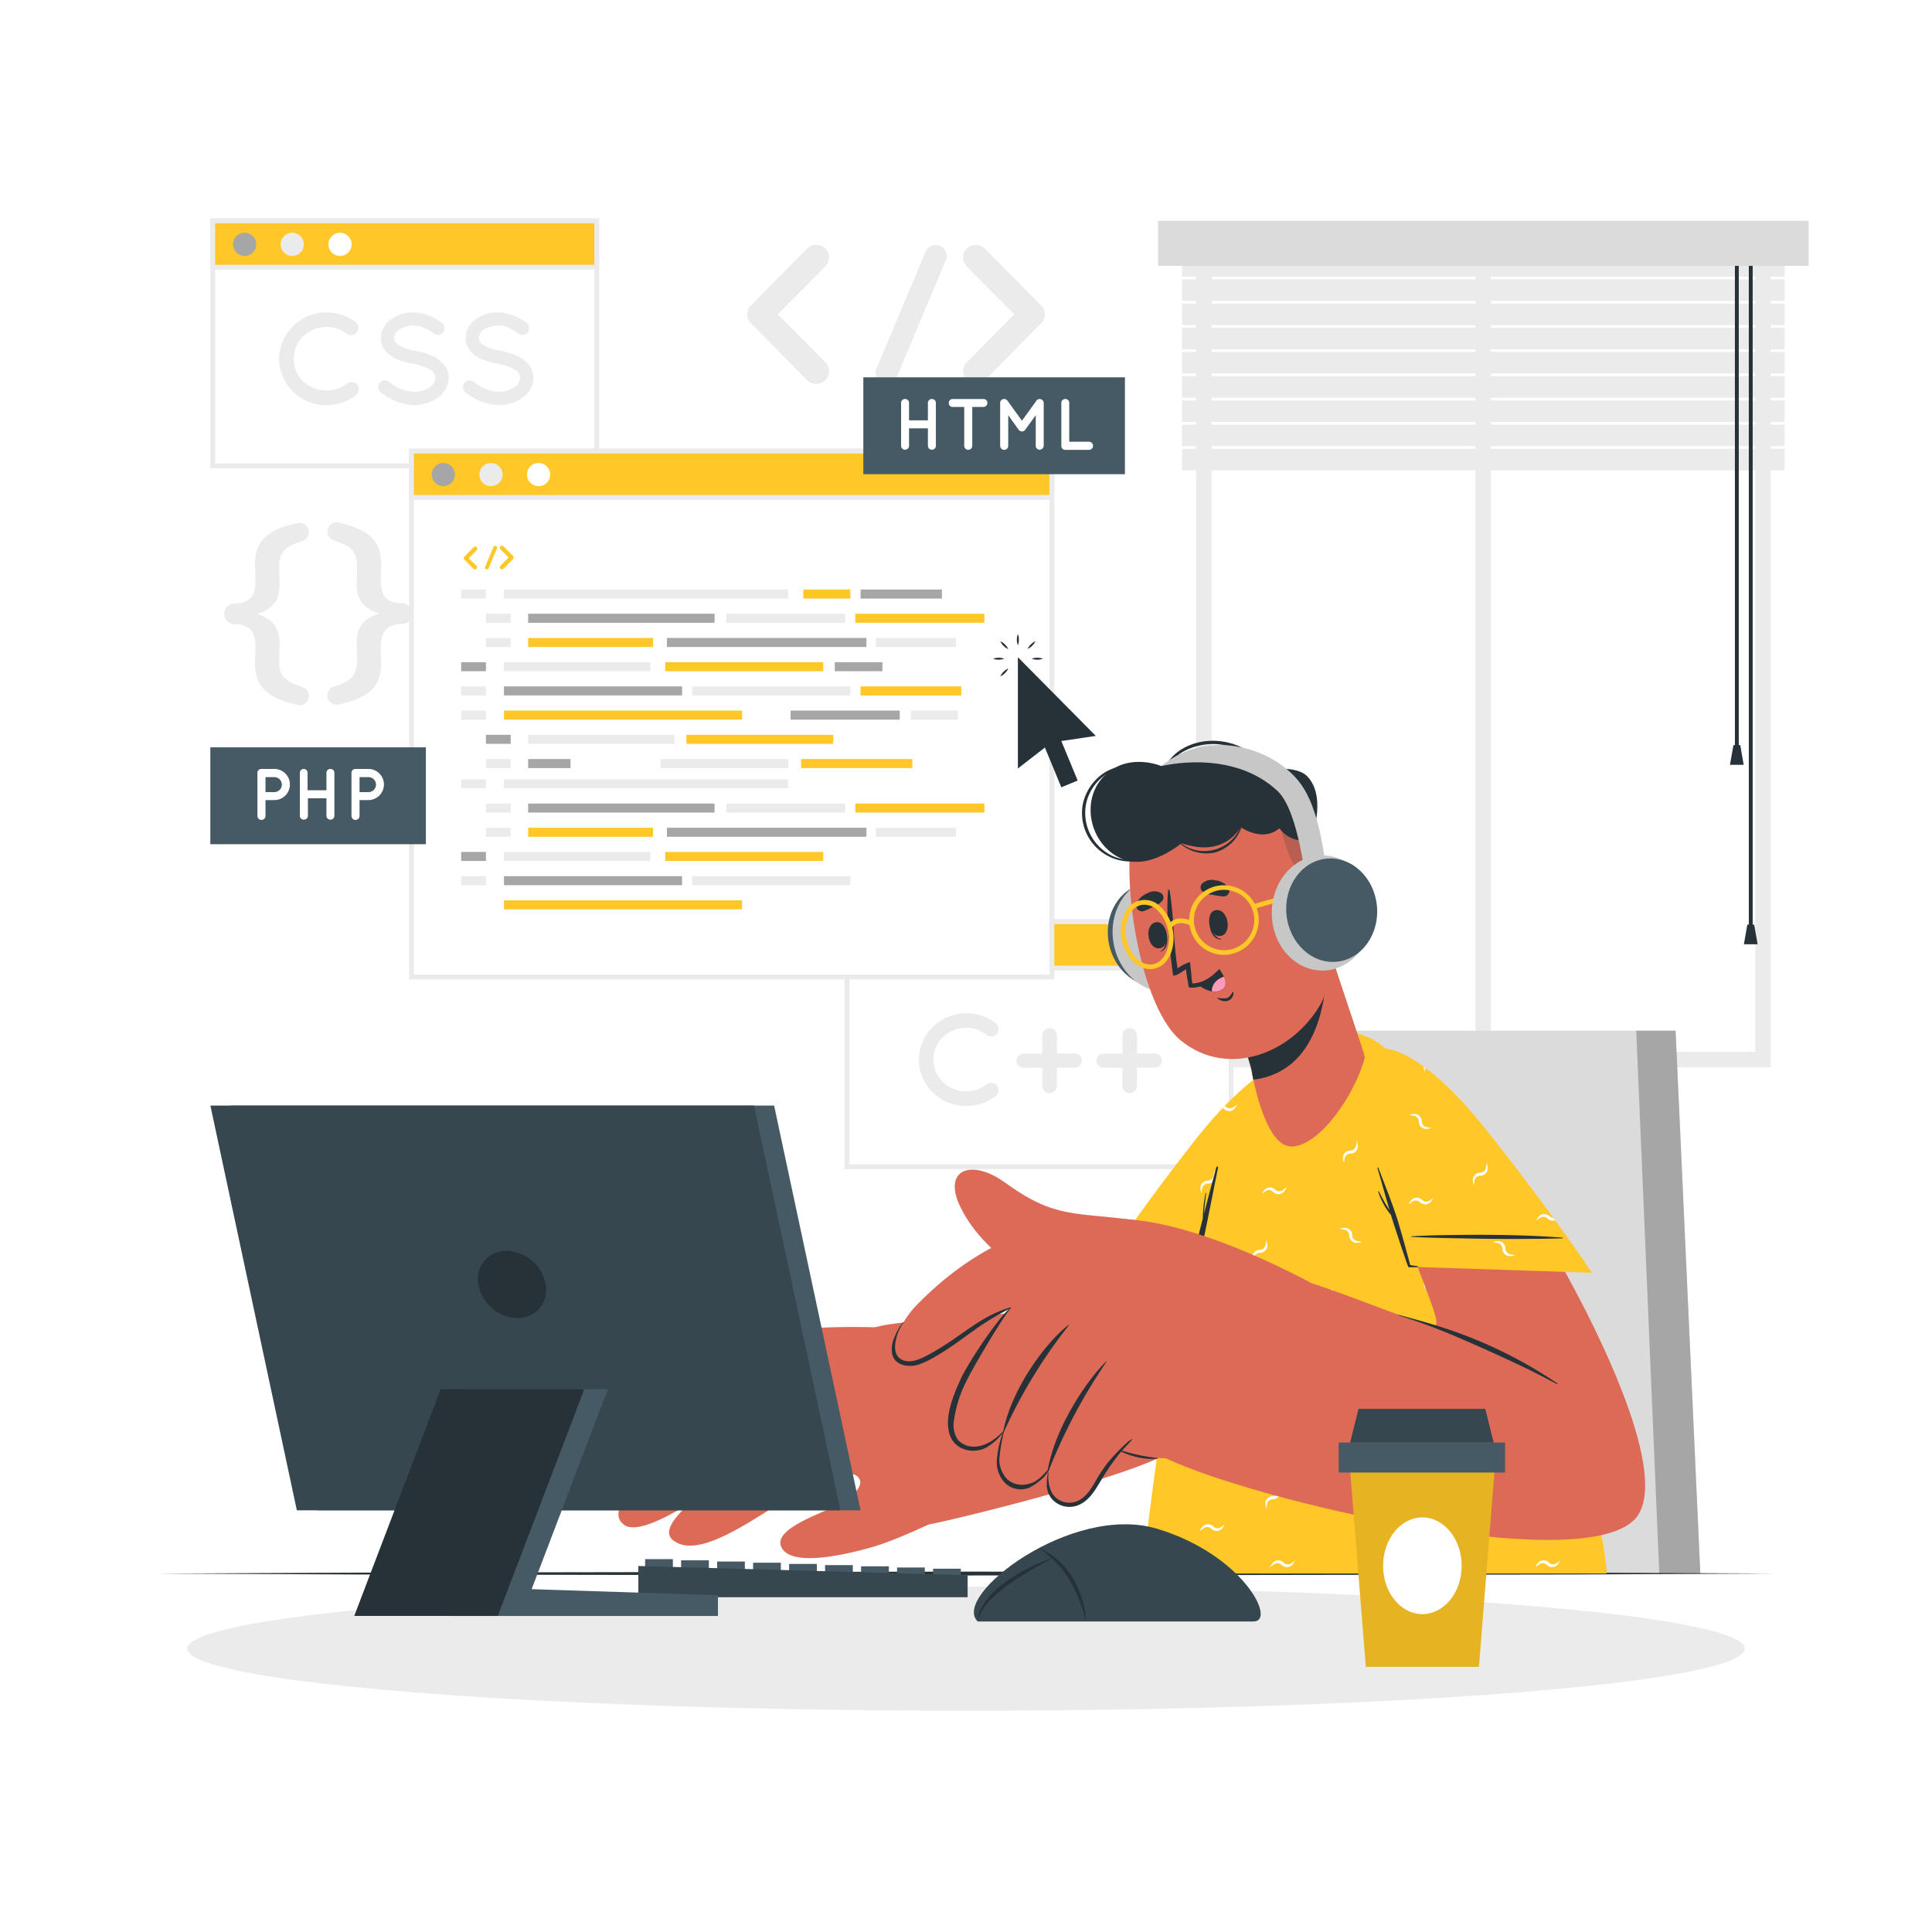 <svg class="animated" id="freepik_stories-programmer" xmlns="http://www.w3.org/2000/svg" viewBox="0 0 500 500" version="1.1" xmlns:xlink="http://www.w3.org/1999/xlink" xmlns:svgjs="http://svgjs.com/svgjs"><style>svg#freepik_stories-programmer:not(.animated) .animable {opacity: 0;}svg#freepik_stories-programmer.animated #freepik--background-complete--inject-49 {animation: 1s 1 forwards cubic-bezier(.36,-0.01,.5,1.38) slideLeft;animation-delay: 0s;}svg#freepik_stories-programmer.animated #freepik--Shadow--inject-49 {animation: 1s 1 forwards cubic-bezier(.36,-0.01,.5,1.38) slideRight;animation-delay: 0s;}svg#freepik_stories-programmer.animated #freepik--Chair--inject-49 {animation: 1s 1 forwards cubic-bezier(.36,-0.01,.5,1.38) lightSpeedRight;animation-delay: 0s;}svg#freepik_stories-programmer.animated #freepik--Desk--inject-49 {animation: 1s 1 forwards cubic-bezier(.36,-0.01,.5,1.38) lightSpeedRight;animation-delay: 0s;}svg#freepik_stories-programmer.animated #freepik--Screens--inject-49 {animation: 1s 1 forwards cubic-bezier(.36,-0.01,.5,1.38) zoomIn;animation-delay: 0s;}svg#freepik_stories-programmer.animated #freepik--Character--inject-49 {animation: 1s 1 forwards cubic-bezier(.36,-0.01,.5,1.38) slideDown;animation-delay: 0s;}svg#freepik_stories-programmer.animated #freepik--Device--inject-49 {animation: 1s 1 forwards cubic-bezier(.36,-0.01,.5,1.38) lightSpeedRight;animation-delay: 0s;}svg#freepik_stories-programmer.animated #freepik--Coffee--inject-49 {animation: 1s 1 forwards cubic-bezier(.36,-0.01,.5,1.38) slideLeft;animation-delay: 0s;}            @keyframes slideLeft {                0% {                    opacity: 0;                    transform: translateX(-30px);                }                100% {                    opacity: 1;                    transform: translateX(0);                }            }                    @keyframes slideRight {                0% {                    opacity: 0;                    transform: translateX(30px);                }                100% {                    opacity: 1;                    transform: translateX(0);                }            }                    @keyframes lightSpeedRight {              from {                transform: translate3d(50%, 0, 0) skewX(-20deg);                opacity: 0;              }              60% {                transform: skewX(10deg);                opacity: 1;              }              80% {                transform: skewX(-2deg);              }              to {                opacity: 1;                transform: translate3d(0, 0, 0);              }            }                    @keyframes zoomIn {                0% {                    opacity: 0;                    transform: scale(0.5);                }                100% {                    opacity: 1;                    transform: scale(1);                }            }                    @keyframes slideDown {                0% {                    opacity: 0;                    transform: translateY(-30px);                }                100% {                    opacity: 1;                    transform: translateY(0);                }            }        </style><g id="freepik--background-complete--inject-49" class="animable" style="transform-origin: 263.048px 166.68px;"><path d="M458.24,276.2H309.55V57.94H458.24Zm-144.69-4H454.24V61.94H313.55Z" style="fill: rgb(235, 235, 235); transform-origin: 383.895px 167.07px;" id="el4zox52wsrlq" class="animable"></path><rect x="381.84" y="62.99" width="4" height="211.21" style="fill: rgb(235, 235, 235); transform-origin: 383.84px 168.595px;" id="elnuojd3lksu" class="animable"></rect><rect x="305.92" y="66.03" width="155.95" height="5.57" style="fill: rgb(235, 235, 235); transform-origin: 383.895px 68.815px;" id="elkhzsd94osz" class="animable"></rect><rect x="305.92" y="72.29" width="155.95" height="5.57" style="fill: rgb(235, 235, 235); transform-origin: 383.895px 75.075px;" id="el2ehb1kjjgxq" class="animable"></rect><rect x="305.92" y="78.56" width="155.95" height="5.57" style="fill: rgb(235, 235, 235); transform-origin: 383.895px 81.345px;" id="el6j1tx0h7jzb" class="animable"></rect><rect x="305.92" y="84.83" width="155.95" height="5.57" style="fill: rgb(235, 235, 235); transform-origin: 383.895px 87.615px;" id="elp7nqv0biwx" class="animable"></rect><rect x="305.92" y="91.09" width="155.95" height="5.57" style="fill: rgb(235, 235, 235); transform-origin: 383.895px 93.875px;" id="elxycmmnua4k" class="animable"></rect><rect x="305.92" y="97.36" width="155.95" height="5.57" style="fill: rgb(235, 235, 235); transform-origin: 383.895px 100.145px;" id="elkmv61412gr" class="animable"></rect><rect x="305.92" y="103.63" width="155.95" height="5.57" style="fill: rgb(235, 235, 235); transform-origin: 383.895px 106.415px;" id="eld8pi2e8ai2" class="animable"></rect><rect x="305.92" y="109.89" width="155.95" height="5.57" style="fill: rgb(235, 235, 235); transform-origin: 383.895px 112.675px;" id="elccla6xz77q" class="animable"></rect><rect x="305.92" y="116.16" width="155.95" height="5.57" style="fill: rgb(235, 235, 235); transform-origin: 383.895px 118.945px;" id="elrm5gjg92xwo" class="animable"></rect><rect x="448.99" y="64.9" width="1" height="128.39" style="fill: rgb(38, 50, 56); transform-origin: 449.49px 129.095px;" id="eld70m3uwaegp" class="animable"></rect><polygon points="451.26 197.94 447.71 197.94 448.61 192.84 450.38 192.84 451.26 197.94" style="fill: rgb(38, 50, 56); transform-origin: 449.485px 195.39px;" id="el19b4ccaen5u" class="animable"></polygon><rect x="452.59" y="64.9" width="1" height="175.73" style="fill: rgb(38, 50, 56); transform-origin: 453.09px 152.765px;" id="elzqxao24zct" class="animable"></rect><polygon points="454.87 244.38 451.32 244.38 452.21 239.28 453.98 239.28 454.87 244.38" style="fill: rgb(38, 50, 56); transform-origin: 453.095px 241.83px;" id="eldgom7i71slq" class="animable"></polygon><rect x="299.71" y="57.16" width="168.36" height="11.65" style="fill: rgb(219, 219, 219); transform-origin: 383.89px 62.985px;" id="elq7t7m8mnknb" class="animable"></rect><path d="M66,171.55c0-.84.11-3.07.11-4,0-4.07-1.45-5.9-5.24-6a2.68,2.68,0,1,1,0-5.35c3.79-.16,5.24-1.95,5.24-6.07,0-1-.11-3.18-.11-4,0-5.4,2.29-8.86,10.93-10.75a2.41,2.41,0,0,1,1.5,4.57c-5.41,1.67-6.19,3.4-6.19,7.19,0,1.11.12,2.95.12,4.12,0,4.35-2.12,6.47-5.8,7.64,3.73,1.22,5.8,3.29,5.8,7.63,0,1.18-.12,3-.12,4.13,0,3.79.78,5.52,6.19,7.19a2.41,2.41,0,0,1-1.5,4.57C68.28,180.47,66,177,66,171.55Z" style="fill: rgb(235, 235, 235); transform-origin: 68.984px 158.9px;" id="el7u6nn45lcgx" class="animable"></path><path d="M98.65,146.07c0,.84-.11,3.07-.11,4,0,4.12,1.51,5.91,5.3,6.07a2.68,2.68,0,1,1,0,5.35c-3.79.12-5.3,2-5.3,6,0,.95.11,3.18.11,4,0,5.46-2.28,8.92-10.92,10.81a2.4,2.4,0,0,1-1.45-4.57c5.35-1.67,6.13-3.4,6.13-7.19,0-1.12-.11-2.95-.11-4.13,0-4.34,2.12-6.46,5.8-7.63-3.74-1.23-5.8-3.29-5.8-7.64,0-1.17.11-3,.11-4.12,0-3.79-.78-5.52-6.13-7.19a2.4,2.4,0,0,1,1.45-4.57C96.37,137.21,98.65,140.67,98.65,146.07Z" style="fill: rgb(235, 235, 235); transform-origin: 95.699px 158.78px;" id="elcp3l4gmye38" class="animable"></path><path d="M213.59,93.75a3.27,3.27,0,0,1-2.28,5.6,3.46,3.46,0,0,1-2.39-.93L194.34,83.63c-.16,0-.21-.16-.26-.31a.91.91,0,0,0-.16-.11,1.36,1.36,0,0,1-.15-.41.3.3,0,0,1-.16-.21c-.05-.1-.05-.26-.1-.31s-.1-.21-.1-.26v-.36c0-.11-.06-.16-.06-.31s.06-.21.06-.26v-.37c0-.1.1-.15.1-.2s.05-.26.1-.42.06,0,.06-.1a3.34,3.34,0,0,1,.25-.47.1.1,0,0,1,.11-.1.93.93,0,0,1,.31-.37l14.58-14.78a3.38,3.38,0,0,1,4.67,0,3.3,3.3,0,0,1,0,4.67l-12.3,12.4Z" style="fill: rgb(235, 235, 235); transform-origin: 203.958px 81.347px;" id="elq1m9pk3orrm" class="animable"></path><path d="M226.82,95.41l12.71-30.25a2.89,2.89,0,0,1,3.79-1.51,2.81,2.81,0,0,1,1.45,3.69l-12.71,30.3a2.88,2.88,0,0,1-2.65,1.71,2.38,2.38,0,0,1-1-.21A2.8,2.8,0,0,1,226.82,95.41Z" style="fill: rgb(235, 235, 235); transform-origin: 235.796px 81.383px;" id="elhty6h8ov78a" class="animable"></path><path d="M269.88,83.21s0,.06-.05.06a4.07,4.07,0,0,1-.36.36L254.89,98.42a3.37,3.37,0,0,1-2.34.93,3.33,3.33,0,0,1-2.33-.93,3.28,3.28,0,0,1,0-4.67l12.29-12.4L250.22,69a3.28,3.28,0,0,1,0-4.67,3.38,3.38,0,0,1,4.67,0l14.58,14.78a3.1,3.1,0,0,1,.36.37c.05,0,.05.1.05.1a4.88,4.88,0,0,1,.26.47s.05,0,.05.1a2,2,0,0,0,.16.47c0,.05,0,.05,0,.15v.37s.05.2.05.26-.05.2-.05.26V82s0,0,0,.1a3.72,3.72,0,0,0-.16.47s-.05,0-.05.16S270,83,269.88,83.21Z" style="fill: rgb(235, 235, 235); transform-origin: 259.822px 81.372px;" id="el141jhcdm06na" class="animable"></path></g><g id="freepik--Shadow--inject-49" class="animable" style="transform-origin: 250px 426.67px;"><ellipse cx="250" cy="426.67" rx="201.54" ry="16.06" style="fill: rgb(235, 235, 235); transform-origin: 250px 426.67px;" id="eldn5pyjw4r3k" class="animable"></ellipse></g><g id="freepik--Chair--inject-49" class="animable" style="transform-origin: 379.48px 336.99px;"><polygon points="440.04 407.23 318.92 407.23 343.07 266.75 433.64 266.75 440.04 407.23" style="fill: rgb(219, 219, 219); transform-origin: 379.48px 336.99px;" id="elq1qforcjv2" class="animable"></polygon><polygon points="440.04 407.23 429.42 407.23 423.46 266.75 433.64 266.75 440.04 407.23" style="fill: rgb(166, 166, 166); transform-origin: 431.75px 336.99px;" id="eleq3ym4t1ug7" class="animable"></polygon></g><g id="freepik--Desk--inject-49" class="animable" style="transform-origin: 250px 407.23px;"><polygon points="40.74 407.23 93.06 406.99 145.37 406.9 250 406.73 354.63 406.9 406.94 406.99 459.26 407.23 406.94 407.48 354.63 407.56 250 407.73 145.37 407.56 93.06 407.48 40.74 407.23" style="fill: rgb(38, 50, 56); transform-origin: 250px 407.23px;" id="elkhdc32q2gsm" class="animable"></polygon></g><g id="freepik--Screens--inject-49" class="animable" style="transform-origin: 186.82px 179.55px;"><rect x="55.06" y="57.16" width="99.38" height="63.4" style="fill: rgb(255, 255, 255); transform-origin: 104.75px 88.86px;" id="elnm36h0akqge" class="animable"></rect><path d="M155.06,121.18H54.43V56.53H155.06Zm-99.38-1.25h98.13V57.79H55.68Z" style="fill: rgb(235, 235, 235); transform-origin: 104.745px 88.855px;" id="elp0fupdvkud" class="animable"></path><rect x="55.06" y="57.16" width="99.38" height="11.99" style="fill: rgb(255, 199, 39); transform-origin: 104.75px 63.155px;" id="el2nmtlemoa01" class="animable"></rect><path d="M155.06,69.78H54.43V56.53H155.06ZM55.68,68.52h98.13V57.79H55.68Z" style="fill: rgb(235, 235, 235); transform-origin: 104.745px 63.155px;" id="el935dkxgj54" class="animable"></path><path d="M66.31,63.24a3,3,0,1,1-3-3A3,3,0,0,1,66.31,63.24Z" style="fill: rgb(166, 166, 166); transform-origin: 63.31px 63.24px;" id="elq5wbzb6yaef" class="animable"></path><path d="M78.63,63.24a3,3,0,1,1-3-3A3,3,0,0,1,78.63,63.24Z" style="fill: rgb(235, 235, 235); transform-origin: 75.63px 63.24px;" id="eli9k7o7ugj0e" class="animable"></path><path d="M91,63.24a3,3,0,1,1-3-3A3,3,0,0,1,91,63.24Z" style="fill: rgb(255, 255, 255); transform-origin: 88px 63.24px;" id="el8nbi9psox93" class="animable"></path><path d="M72.21,92.85a12.26,12.26,0,0,1,12.25-12,12.5,12.5,0,0,1,7.72,2.61,1.92,1.92,0,0,1-2.34,3,8.29,8.29,0,0,0-5.38-1.84,8.89,8.89,0,0,0-6,2.4A8.26,8.26,0,0,0,76,92.85a8.1,8.1,0,0,0,2.44,5.81,8.85,8.85,0,0,0,6,2.41,8.41,8.41,0,0,0,5.38-1.84,2,2,0,0,1,2.67.37,2,2,0,0,1-.33,2.67,12.5,12.5,0,0,1-7.72,2.61A12.21,12.21,0,0,1,72.21,92.85Z" style="fill: rgb(235, 235, 235); transform-origin: 82.533px 92.865px;" id="elmbodzgkilin" class="animable"></path><path d="M98.25,99.07a1.74,1.74,0,0,1,2.44-.24,10.87,10.87,0,0,0,6.38,2.57,7.21,7.21,0,0,0,4.17-1.23,3,3,0,0,0,1.44-2.41,1.94,1.94,0,0,0-.3-1.07,3.3,3.3,0,0,0-1-1,13.42,13.42,0,0,0-4.57-1.57h-.07a17.9,17.9,0,0,1-4.3-1.3,7.14,7.14,0,0,1-3.11-2.6,5.17,5.17,0,0,1-.77-2.74,6.21,6.21,0,0,1,2.67-4.88A9.92,9.92,0,0,1,107,80.83a13,13,0,0,1,7.28,2.68,1.72,1.72,0,0,1,.47,2.37,1.69,1.69,0,0,1-2.37.5c-1.71-1.14-3.34-2.14-5.38-2.14a6.44,6.44,0,0,0-3.74,1.13A2.68,2.68,0,0,0,102,87.48a1.57,1.57,0,0,0,.24.93,3,3,0,0,0,.9.87,11.39,11.39,0,0,0,4.17,1.47h.07a19.8,19.8,0,0,1,4.61,1.4,7.78,7.78,0,0,1,3.33,2.78,5.32,5.32,0,0,1,.81,2.83,6.47,6.47,0,0,1-2.88,5.18,10.42,10.42,0,0,1-6.17,1.9,14.31,14.31,0,0,1-8.55-3.34A1.76,1.76,0,0,1,98.25,99.07Z" style="fill: rgb(235, 235, 235); transform-origin: 107.009px 92.835px;" id="elu52okqyla3" class="animable"></path><path d="M120.19,99.07a1.74,1.74,0,0,1,2.44-.24A10.81,10.81,0,0,0,129,101.4a7.24,7.24,0,0,0,4.18-1.23,3,3,0,0,0,1.43-2.41,1.94,1.94,0,0,0-.3-1.07,3.25,3.25,0,0,0-1-1,13.5,13.5,0,0,0-4.57-1.57h-.07a18.12,18.12,0,0,1-4.31-1.3,7.11,7.11,0,0,1-3.1-2.6,5.17,5.17,0,0,1-.77-2.74,6.18,6.18,0,0,1,2.67-4.88,9.92,9.92,0,0,1,5.78-1.77,13.06,13.06,0,0,1,7.28,2.68,1.72,1.72,0,0,1,.46,2.37,1.69,1.69,0,0,1-2.37.5c-1.7-1.14-3.34-2.14-5.37-2.14a6.41,6.41,0,0,0-3.74,1.13,2.68,2.68,0,0,0-1.27,2.11,1.65,1.65,0,0,0,.23.93,3.26,3.26,0,0,0,.9.87,11.45,11.45,0,0,0,4.18,1.47h.06a19.5,19.5,0,0,1,4.61,1.4,7.81,7.81,0,0,1,3.34,2.78,5.4,5.4,0,0,1,.8,2.83,6.46,6.46,0,0,1-2.87,5.18,10.47,10.47,0,0,1-6.18,1.9,14.37,14.37,0,0,1-8.55-3.34A1.77,1.77,0,0,1,120.19,99.07Z" style="fill: rgb(235, 235, 235); transform-origin: 128.937px 92.835px;" id="elz9s47povh6h" class="animable"></path><rect x="219.2" y="238.54" width="99.38" height="63.4" style="fill: rgb(255, 255, 255); transform-origin: 268.89px 270.24px;" id="elgjb793mg3h6" class="animable"></rect><path d="M319.21,302.57H218.57V237.91H319.21Zm-99.38-1.26H318V239.17H219.83Z" style="fill: rgb(235, 235, 235); transform-origin: 268.89px 270.24px;" id="elt4ztlgoo078" class="animable"></path><rect x="219.2" y="238.54" width="99.38" height="11.99" style="fill: rgb(255, 199, 39); transform-origin: 268.89px 244.535px;" id="elekxbvdq1wzo" class="animable"></rect><path d="M319.21,251.16H218.57V237.91H319.21Zm-99.38-1.26H318V239.17H219.83Z" style="fill: rgb(235, 235, 235); transform-origin: 268.89px 244.535px;" id="elg92w76xundu" class="animable"></path><path d="M230.46,244.62a3,3,0,1,1-3-3A3,3,0,0,1,230.46,244.62Z" style="fill: rgb(166, 166, 166); transform-origin: 227.46px 244.62px;" id="elshhaicnk6l" class="animable"></path><path d="M242.78,244.62a3,3,0,1,1-3-3A3,3,0,0,1,242.78,244.62Z" style="fill: rgb(235, 235, 235); transform-origin: 239.78px 244.62px;" id="elv8ed4gar6j" class="animable"></path><path d="M255.1,244.62a3,3,0,1,1-3-3A3,3,0,0,1,255.1,244.62Z" style="fill: rgb(255, 255, 255); transform-origin: 252.1px 244.62px;" id="el0elxde4xqb8f" class="animable"></path><path d="M237.76,274.24a12.25,12.25,0,0,1,12.25-12,12.49,12.49,0,0,1,7.72,2.6,2,2,0,0,1,.33,2.67,2,2,0,0,1-2.67.37A8.35,8.35,0,0,0,250,266a8.85,8.85,0,0,0-6,2.41,8.24,8.24,0,0,0-2.44,5.81,8.13,8.13,0,0,0,2.44,5.81,8.84,8.84,0,0,0,6,2.4,8.37,8.37,0,0,0,5.38-1.84,2,2,0,0,1,2.67.37,2,2,0,0,1-.33,2.67,12.5,12.5,0,0,1-7.72,2.61A12.21,12.21,0,0,1,237.76,274.24Z" style="fill: rgb(235, 235, 235); transform-origin: 248.093px 274.24px;" id="el2l58wy59znc" class="animable"></path><path d="M269.78,276.34H265a1.84,1.84,0,1,1,0-3.67h4.74V268a1.9,1.9,0,1,1,3.8,0v4.64h4.75a1.84,1.84,0,0,1,0,3.67h-4.75V281a1.9,1.9,0,1,1-3.8,0Z" style="fill: rgb(235, 235, 235); transform-origin: 271.51px 274.5px;" id="ell0wnwac2he" class="animable"></path><path d="M290.48,276.34h-4.74a1.84,1.84,0,1,1,0-3.67h4.74V268a1.88,1.88,0,0,1,1.9-1.91,1.91,1.91,0,0,1,1.91,1.91v4.64H299a1.84,1.84,0,0,1,0,3.67h-4.74V281a1.91,1.91,0,0,1-1.91,1.91,1.88,1.88,0,0,1-1.9-1.91Z" style="fill: rgb(235, 235, 235); transform-origin: 292.235px 274.5px;" id="el3jc79bmbh5u" class="animable"></path><rect x="106.49" y="116.73" width="165.74" height="136.11" style="fill: rgb(255, 255, 255); transform-origin: 189.36px 184.785px;" id="elpk8ldtjdh7" class="animable"></rect><path d="M272.86,253.48h-167V116.11h167Zm-165.74-1.26H271.6V117.36H107.12Z" style="fill: rgb(235, 235, 235); transform-origin: 189.36px 184.795px;" id="elx3utmj7p21" class="animable"></path><rect x="106.49" y="116.73" width="165.74" height="11.99" style="fill: rgb(255, 199, 39); transform-origin: 189.36px 122.725px;" id="elnt6i5q5n06" class="animable"></rect><path d="M272.86,129.35h-167V116.11h167Zm-165.74-1.26H271.6V117.36H107.12Z" style="fill: rgb(235, 235, 235); transform-origin: 189.36px 122.73px;" id="el7di2dtnzmvt" class="animable"></path><path d="M117.74,122.82a3,3,0,1,1-3-3A3,3,0,0,1,117.74,122.82Z" style="fill: rgb(166, 166, 166); transform-origin: 114.74px 122.82px;" id="el2ttaxjdjs0p" class="animable"></path><path d="M130.06,122.82a3,3,0,1,1-3-3A3,3,0,0,1,130.06,122.82Z" style="fill: rgb(235, 235, 235); transform-origin: 127.06px 122.82px;" id="el5c27y2jm7xp" class="animable"></path><path d="M142.39,122.82a3,3,0,1,1-3-3A3,3,0,0,1,142.39,122.82Z" style="fill: rgb(255, 255, 255); transform-origin: 139.39px 122.82px;" id="el66i82b19zou" class="animable"></path><rect x="119.35" y="152.57" width="6.41" height="2.34" style="fill: rgb(235, 235, 235); transform-origin: 122.555px 153.74px;" id="eluq34yqocrx" class="animable"></rect><rect x="130.43" y="152.57" width="73.53" height="2.34" style="fill: rgb(235, 235, 235); transform-origin: 167.195px 153.74px;" id="el9k96y6sbs7" class="animable"></rect><rect x="207.9" y="152.57" width="12.17" height="2.34" style="fill: rgb(255, 199, 39); transform-origin: 213.985px 153.74px;" id="elwifac5nuz1" class="animable"></rect><rect x="235.74" y="183.9" width="12.18" height="2.34" style="fill: rgb(235, 235, 235); transform-origin: 241.83px 185.07px;" id="eljixbx3l6kk" class="animable"></rect><rect x="222.72" y="152.57" width="21.05" height="2.34" style="fill: rgb(166, 166, 166); transform-origin: 233.245px 153.74px;" id="eluyaw5a6q6te" class="animable"></rect><rect x="125.76" y="158.84" width="6.41" height="2.34" style="fill: rgb(235, 235, 235); transform-origin: 128.965px 160.01px;" id="el00fppetopkr7" class="animable"></rect><rect x="136.68" y="158.84" width="48.25" height="2.34" style="fill: rgb(166, 166, 166); transform-origin: 160.805px 160.01px;" id="elxamlpfm59c8" class="animable"></rect><rect x="204.6" y="183.9" width="28.25" height="2.34" style="fill: rgb(166, 166, 166); transform-origin: 218.725px 185.07px;" id="elbjnpbu3phes" class="animable"></rect><rect x="130.43" y="177.64" width="46.09" height="2.34" style="fill: rgb(166, 166, 166); transform-origin: 153.475px 178.81px;" id="elro383vr80sh" class="animable"></rect><rect x="136.68" y="165.1" width="32.33" height="2.34" style="fill: rgb(255, 199, 39); transform-origin: 152.845px 166.27px;" id="elbg61u0lx3is" class="animable"></rect><rect x="216.04" y="171.37" width="12.33" height="2.34" style="fill: rgb(166, 166, 166); transform-origin: 222.205px 172.54px;" id="elc0zxobzpmfu" class="animable"></rect><rect x="172.6" y="165.1" width="51.63" height="2.34" style="fill: rgb(166, 166, 166); transform-origin: 198.415px 166.27px;" id="elx1d9x4dg3dc" class="animable"></rect><rect x="130.43" y="183.9" width="61.63" height="2.34" style="fill: rgb(255, 199, 39); transform-origin: 161.245px 185.07px;" id="eltz8ou9ox6jr" class="animable"></rect><rect x="221.36" y="158.84" width="33.4" height="2.34" style="fill: rgb(255, 199, 39); transform-origin: 238.06px 160.01px;" id="el6o2yciqjyhs" class="animable"></rect><rect x="187.96" y="158.84" width="30.75" height="2.34" style="fill: rgb(235, 235, 235); transform-origin: 203.335px 160.01px;" id="el533eeowxkvs" class="animable"></rect><rect x="226.66" y="165.1" width="20.75" height="2.34" style="fill: rgb(235, 235, 235); transform-origin: 237.035px 166.27px;" id="ellij4vbpirto" class="animable"></rect><rect x="125.76" y="165.1" width="6.41" height="2.34" style="fill: rgb(235, 235, 235); transform-origin: 128.965px 166.27px;" id="eleigngxbc9ad" class="animable"></rect><rect x="119.35" y="171.37" width="6.41" height="2.34" style="fill: rgb(166, 166, 166); transform-origin: 122.555px 172.54px;" id="eluivcoio2vzb" class="animable"></rect><rect x="130.43" y="171.37" width="37.88" height="2.34" style="fill: rgb(235, 235, 235); transform-origin: 149.37px 172.54px;" id="el75z071eprti" class="animable"></rect><rect x="136.68" y="190.17" width="37.88" height="2.34" style="fill: rgb(235, 235, 235); transform-origin: 155.62px 191.34px;" id="eliv07t3hcv9e" class="animable"></rect><rect x="207.32" y="196.44" width="28.8" height="2.34" style="fill: rgb(255, 199, 39); transform-origin: 221.72px 197.61px;" id="elz5e8bokagv" class="animable"></rect><rect x="177.64" y="190.17" width="37.99" height="2.34" style="fill: rgb(255, 199, 39); transform-origin: 196.635px 191.34px;" id="eldj49gjqm56n" class="animable"></rect><rect x="170.94" y="196.44" width="33.07" height="2.34" style="fill: rgb(235, 235, 235); transform-origin: 187.475px 197.61px;" id="elga697jqo9sn" class="animable"></rect><rect x="136.68" y="196.44" width="10.97" height="2.34" style="fill: rgb(166, 166, 166); transform-origin: 142.165px 197.61px;" id="elt2upzkn0cg" class="animable"></rect><rect x="179.13" y="177.64" width="40.94" height="2.34" style="fill: rgb(235, 235, 235); transform-origin: 199.6px 178.81px;" id="elmtjwwu0865e" class="animable"></rect><rect x="222.72" y="177.64" width="26.05" height="2.34" style="fill: rgb(255, 199, 39); transform-origin: 235.745px 178.81px;" id="el6hd460t9in" class="animable"></rect><rect x="172.16" y="171.37" width="40.89" height="2.34" style="fill: rgb(255, 199, 39); transform-origin: 192.605px 172.54px;" id="elwb4m9d3yit" class="animable"></rect><rect x="119.35" y="177.64" width="6.41" height="2.34" style="fill: rgb(235, 235, 235); transform-origin: 122.555px 178.81px;" id="elpynj3lckyc" class="animable"></rect><rect x="119.35" y="183.9" width="6.41" height="2.34" style="fill: rgb(235, 235, 235); transform-origin: 122.555px 185.07px;" id="ell04xmfr2zz9" class="animable"></rect><rect x="125.76" y="190.17" width="6.41" height="2.34" style="fill: rgb(166, 166, 166); transform-origin: 128.965px 191.34px;" id="eln2wuh4v6rsh" class="animable"></rect><rect x="125.76" y="196.44" width="6.41" height="2.34" style="fill: rgb(235, 235, 235); transform-origin: 128.965px 197.61px;" id="eliieffpzeyd9" class="animable"></rect><rect x="119.35" y="201.68" width="6.41" height="2.34" style="fill: rgb(235, 235, 235); transform-origin: 122.555px 202.85px;" id="el6wv1dx2gw38" class="animable"></rect><rect x="130.43" y="201.68" width="73.53" height="2.34" style="fill: rgb(235, 235, 235); transform-origin: 167.195px 202.85px;" id="elw3kslwj82wh" class="animable"></rect><rect x="125.76" y="207.95" width="6.41" height="2.34" style="fill: rgb(235, 235, 235); transform-origin: 128.965px 209.12px;" id="elzdvkhy87gs9" class="animable"></rect><rect x="136.68" y="207.95" width="48.25" height="2.34" style="fill: rgb(166, 166, 166); transform-origin: 160.805px 209.12px;" id="eli3fvydbybp" class="animable"></rect><rect x="130.43" y="226.75" width="46.09" height="2.34" style="fill: rgb(166, 166, 166); transform-origin: 153.475px 227.92px;" id="elxwn4csh2fg" class="animable"></rect><rect x="136.68" y="214.22" width="32.33" height="2.34" style="fill: rgb(255, 199, 39); transform-origin: 152.845px 215.39px;" id="el0uz05zzsulhn" class="animable"></rect><rect x="172.6" y="214.22" width="51.63" height="2.34" style="fill: rgb(166, 166, 166); transform-origin: 198.415px 215.39px;" id="el2nb8wexwya6" class="animable"></rect><rect x="130.43" y="233.01" width="61.63" height="2.34" style="fill: rgb(255, 199, 39); transform-origin: 161.245px 234.18px;" id="elbmftweqff1" class="animable"></rect><rect x="221.36" y="207.95" width="33.4" height="2.34" style="fill: rgb(255, 199, 39); transform-origin: 238.06px 209.12px;" id="el3qkgkn31hfu" class="animable"></rect><rect x="187.96" y="207.95" width="30.75" height="2.34" style="fill: rgb(235, 235, 235); transform-origin: 203.335px 209.12px;" id="elzdqczoa1yin" class="animable"></rect><rect x="226.66" y="214.22" width="20.75" height="2.34" style="fill: rgb(235, 235, 235); transform-origin: 237.035px 215.39px;" id="el7vcgqr6pfi" class="animable"></rect><rect x="125.76" y="214.22" width="6.41" height="2.34" style="fill: rgb(235, 235, 235); transform-origin: 128.965px 215.39px;" id="el42m82sp1j5g" class="animable"></rect><rect x="119.35" y="220.48" width="6.41" height="2.34" style="fill: rgb(166, 166, 166); transform-origin: 122.555px 221.65px;" id="elmkcqy79ycd" class="animable"></rect><rect x="130.43" y="220.48" width="37.88" height="2.34" style="fill: rgb(235, 235, 235); transform-origin: 149.37px 221.65px;" id="elf3jz3jantx" class="animable"></rect><rect x="179.13" y="226.75" width="40.94" height="2.34" style="fill: rgb(235, 235, 235); transform-origin: 199.6px 227.92px;" id="elm07cut668c" class="animable"></rect><rect x="172.16" y="220.48" width="40.89" height="2.34" style="fill: rgb(255, 199, 39); transform-origin: 192.605px 221.65px;" id="ely7g88zs6l8l" class="animable"></rect><rect x="119.35" y="226.75" width="6.41" height="2.34" style="fill: rgb(235, 235, 235); transform-origin: 122.555px 227.92px;" id="el7lnuw1vrqna" class="animable"></rect><path d="M123.31,146.41a.56.56,0,0,1,0,.79.57.57,0,0,1-.79,0l-2.47-2.51a.08.08,0,0,1,0-.05l0,0a.21.21,0,0,1,0-.07l0,0a.15.15,0,0,1,0-.06s0,0,0,0v-.06s0,0,0-.06,0,0,0,0v-.06s0,0,0,0a.2.2,0,0,1,0-.07h0s0-.07,0-.08,0,0,0,0a.12.12,0,0,1,.06-.06l2.47-2.51a.57.57,0,0,1,.79,0,.56.56,0,0,1,0,.79l-2.08,2.1Z" style="fill: rgb(255, 199, 39); transform-origin: 121.79px 144.405px;" id="elgn8enn9qntt" class="animable"></path><path d="M125.55,146.69l2.16-5.13a.48.48,0,1,1,.89.37l-2.16,5.14a.49.49,0,0,1-.45.29.35.35,0,0,1-.17,0A.47.47,0,0,1,125.55,146.69Z" style="fill: rgb(255, 199, 39); transform-origin: 127.065px 144.317px;" id="elevqdq7vby1m" class="animable"></path><path d="M132.85,144.62h0a.17.17,0,0,1-.06.06l-2.47,2.51a.61.61,0,0,1-.4.16.57.57,0,0,1-.39-.16.56.56,0,0,1,0-.79l2.08-2.11-2.08-2.1a.56.56,0,0,1,0-.79.57.57,0,0,1,.79,0l2.47,2.51a.12.12,0,0,1,.06.06s0,0,0,0a.35.35,0,0,1,.05.08h0a.26.26,0,0,0,0,.08s0,0,0,0v.06s0,0,0,0v.12s0,0,0,0a.41.41,0,0,0,0,.08v0Z" style="fill: rgb(255, 199, 39); transform-origin: 131.133px 144.295px;" id="el7qiwykfhiov" class="animable"></path><rect x="223.43" y="97.65" width="67.7" height="25.07" style="fill: rgb(69, 90, 100); transform-origin: 257.28px 110.185px;" id="elfdg40dktue" class="animable"></rect><path d="M233.2,115.38V104.26a1,1,0,0,1,1-1,1,1,0,0,1,1.06,1v4.52h4.88v-4.52a1,1,0,0,1,1-1,1,1,0,0,1,1.06,1v11.12a1,1,0,0,1-1.06,1,1,1,0,0,1-1-1v-4.52h-4.88v4.52a1,1,0,0,1-1.06,1A1,1,0,0,1,233.2,115.38Z" style="fill: rgb(255, 255, 255); transform-origin: 237.7px 109.82px;" id="elfz33pthce68" class="animable"></path><path d="M254.62,105.32h-3v10.06a1,1,0,1,1-2.08,0V105.32h-3a1,1,0,0,1-1-1.06,1,1,0,0,1,1-1h8a1,1,0,0,1,1,1A1.06,1.06,0,0,1,254.62,105.32Z" style="fill: rgb(255, 255, 255); transform-origin: 250.539px 109.84px;" id="elekz92n9aqy" class="animable"></path><path d="M270.11,104.26v11.12a1.07,1.07,0,0,1-1.06,1,1,1,0,0,1-1-1v-7.93l-2.72,3.77a1,1,0,0,1-.84.43h0a1.08,1.08,0,0,1-.87-.43l-2.69-3.77v7.93a1,1,0,0,1-2.09,0V104.26a1,1,0,0,1,1-1h.06a1,1,0,0,1,.83.43l3.75,5.2,3.75-5.2a1,1,0,0,1,.85-.43h0A1.07,1.07,0,0,1,270.11,104.26Z" style="fill: rgb(255, 255, 255); transform-origin: 264.475px 109.842px;" id="els08dxc5t6n" class="animable"></path><path d="M274.67,115.38V104.26a1,1,0,0,1,1-1,1,1,0,0,1,1.05,1v10.06h5.11a1.05,1.05,0,0,1,0,2.1h-6.16A1,1,0,0,1,274.67,115.38Z" style="fill: rgb(255, 255, 255); transform-origin: 278.775px 109.839px;" id="elt72wa41fyj" class="animable"></path><rect x="54.43" y="193.41" width="55.79" height="25.07" style="fill: rgb(69, 90, 100); transform-origin: 82.325px 205.945px;" id="elbxy5c8vesol" class="animable"></rect><path d="M71,207.06H68.71v4.09a1,1,0,0,1-2.09,0V200a1,1,0,0,1,1-1H71a4,4,0,1,1,0,8.06ZM68.71,205H71a1.94,1.94,0,1,0,0-3.88H68.71Z" style="fill: rgb(255, 255, 255); transform-origin: 70.825px 205.597px;" id="ellwqn4h4yuel" class="animable"></path><path d="M77.6,211.15V200a1,1,0,0,1,1-1,1,1,0,0,1,1,1v4.52h4.88V200a1,1,0,0,1,1-1,1,1,0,0,1,1.06,1v11.12a1,1,0,0,1-1.06,1,1,1,0,0,1-1-1v-4.52H79.69v4.52a1,1,0,0,1-1,1A1,1,0,0,1,77.6,211.15Z" style="fill: rgb(255, 255, 255); transform-origin: 82.07px 205.561px;" id="elfca7ey3p7a" class="animable"></path><path d="M95.37,207.06H93.05v4.09a1,1,0,0,1-2.09,0V200a1,1,0,0,1,1-1h3.37a4,4,0,1,1,0,8.06ZM93.05,205h2.32a1.94,1.94,0,1,0,0-3.88H93.05Z" style="fill: rgb(255, 255, 255); transform-origin: 95.16px 205.597px;" id="el9rw33y1oc29" class="animable"></path><polygon points="274.67 191.78 278.9 202 274.67 203.75 270.42 193.46 263.43 198.88 263.43 170.09 283.59 190.45 274.67 191.78" style="fill: rgb(38, 50, 56); transform-origin: 273.51px 186.92px;" id="elr3zi7i23bfp" class="animable"></polygon><path d="M263.43,167a3.94,3.94,0,0,1-.26-1.45,3.71,3.71,0,0,1,.26-1.45,3.7,3.7,0,0,1,.25,1.45A3.92,3.92,0,0,1,263.43,167Z" style="fill: rgb(38, 50, 56); transform-origin: 263.425px 165.55px;" id="elo4lnw9tvawl" class="animable"></path><path d="M260.93,168a4,4,0,0,1-1.2-.84,3.6,3.6,0,0,1-.84-1.21,3.84,3.84,0,0,1,1.2.85A3.56,3.56,0,0,1,260.93,168Z" style="fill: rgb(38, 50, 56); transform-origin: 259.91px 166.975px;" id="el71waec4cyyw" class="animable"></path><path d="M259.9,170.47a4.15,4.15,0,0,1-2.89,0,4.3,4.3,0,0,1,2.89,0Z" style="fill: rgb(38, 50, 56); transform-origin: 258.455px 170.475px;" id="elbwzoffhg7ot" class="animable"></path><path d="M260.93,173a3.56,3.56,0,0,1-.84,1.2,3.84,3.84,0,0,1-1.2.85,3.6,3.6,0,0,1,.84-1.21A4,4,0,0,1,260.93,173Z" style="fill: rgb(38, 50, 56); transform-origin: 259.91px 174.025px;" id="el2pbmcnfb583" class="animable"></path><path d="M267,170.47a4.33,4.33,0,0,1,2.9,0,4.17,4.17,0,0,1-2.9,0Z" style="fill: rgb(38, 50, 56); transform-origin: 268.45px 170.475px;" id="elzfp69tyc77" class="animable"></path><path d="M265.92,168a3.86,3.86,0,0,1,.84-1.2,3.77,3.77,0,0,1,1.21-.85,4.15,4.15,0,0,1-2.05,2Z" style="fill: rgb(38, 50, 56); transform-origin: 266.945px 166.975px;" id="elqjvbvze9km7" class="animable"></path></g><g id="freepik--Character--inject-49" class="animable" style="transform-origin: 289.82px 299.472px;"><path d="M339.37,290.42C331.66,324,316.05,366.51,304,375.09c-9.72,6.92-60.75,19.1-63.59,19.41-7.05.71-21-49.05-13.66-51.07,9.21-2.55,52.93-3.91,55.42-6.46s18.49-24.22,36.51-49.19C331.1,270.53,344.15,269.59,339.37,290.42Z" style="fill: rgb(221, 106, 87); transform-origin: 282.528px 334.66px;" id="elmqkq45po0ng" class="animable"></path><path d="M246.05,391.77c-.84.42-12.75,6.41-20.12,8.55-5.49,1.59-21.44,5.75-23.79-.12-1.61-4,7.47-7.56,13.84-10.22,3.36-1.39,7.5-4.91,6.51-7.06-1.73-3.78-10.37,0-16.05,3.31-11,6.39-25.63,17.88-32.34,12.3-2.53-2.1.41-5.94,4.72-9.7-7,4.38-14.45,8-17.36,5.75-1.66-1.27-1.74-3-.81-5-2.16.7-4.07.56-5.4-.84-2.27-2.38-1.17-5.89,1.32-9.49a2.71,2.71,0,0,1-2.06-1.36c-4.82-7.34,19.27-28.41,27.61-30.38,24.51-5.83,50.58-3.7,50.58-3.7C242.33,351.5,246.07,391.75,246.05,391.77Z" style="fill: rgb(221, 106, 87); transform-origin: 199.964px 373.335px;" id="elb0xg9mrumpp" class="animable"></path><path d="M210,369.2a41.48,41.48,0,0,0-16.35,6.29c-6.22,4.11-10.34,8.91-15.55,13.74a.15.15,0,0,0,.19.22c2.48-2.3,12.78-10.94,15.44-12.9A39.57,39.57,0,0,1,210,369.3C210.09,369.29,210.07,369.19,210,369.2Z" style="fill: rgb(38, 50, 56); transform-origin: 194.067px 379.333px;" id="eln7sjk6k0s4s" class="animable"></path><path d="M205.44,358.8c-6.44,1.76-13,3.54-19,6.59-6.55,3.33-11.67,8.77-16.7,14q-4.54,4.71-8.86,9.63c-.12.13.06.35.19.21q7.66-8.1,15.81-15.74a52.51,52.51,0,0,1,17.35-10.94c3.69-1.4,7.47-2.52,11.25-3.64C205.53,358.89,205.51,358.78,205.44,358.8Z" style="fill: rgb(38, 50, 56); transform-origin: 183.174px 374.036px;" id="elljzxdy83i1d" class="animable"></path><path d="M198.56,349.7c-6.26,1.29-11.72,2.39-17.27,5.74-7.33,4.44-14.42,11.92-16.9,14.58-2.75,2.93-5.39,6-8,9-.11.12.11.31.22.18a209,209,0,0,1,19.09-18.91,41.55,41.55,0,0,1,10.68-6.94,73.46,73.46,0,0,1,12.18-3.61S198.58,349.7,198.56,349.7Z" style="fill: rgb(38, 50, 56); transform-origin: 177.464px 364.472px;" id="el7netdusx5n6" class="animable"></path><path d="M282.54,332.07l47-2s8.54-23.31,11.68-44-14.49-13.27-31.94,9S282.54,332.07,282.54,332.07Z" style="fill: rgb(255, 199, 39); transform-origin: 312.063px 302.976px;" id="el4cjdjzmqqbk" class="animable"></path><path d="M297.93,318c.32-.09.64-.12,1-.19a1.91,1.91,0,0,1,2.32,1.86,1.49,1.49,0,0,0,.69,1.29,1.72,1.72,0,0,0,.79.27c.32.06.64.1,1,.19-.32.09-.64.13-1,.2a1.82,1.82,0,0,1-1.07-.11,2,2,0,0,1-1.2-1.82,1.46,1.46,0,0,0-.73-1.25,1.75,1.75,0,0,0-.8-.24C298.57,318.14,298.25,318.1,297.93,318ZM331,289.44a1.89,1.89,0,0,1,.81.25,1.48,1.48,0,0,1,.73,1.25,2,2,0,0,0,1.2,1.82,1.81,1.81,0,0,0,1.07.1c.32-.06.64-.1,1-.19-.32-.09-.64-.13-1-.19a1.68,1.68,0,0,1-.79-.27,1.52,1.52,0,0,1-.69-1.29,2,2,0,0,0-1.26-1.79,2,2,0,0,0-1.07-.07c-.32.06-.64.1-.95.19C330.37,289.34,330.69,289.38,331,289.44Zm1.2,18.33a1.81,1.81,0,0,1-.75.39,1.45,1.45,0,0,1-1.39-.36,2,2,0,0,0-2.14-.45,1.9,1.9,0,0,0-.83.69c-.18.27-.38.52-.54.81.29-.16.54-.36.81-.54a1.87,1.87,0,0,1,.75-.37,1.51,1.51,0,0,1,1.4.43,1.92,1.92,0,0,0,3-.33c.18-.27.38-.53.54-.82C332.73,307.39,332.48,307.59,332.21,307.77Zm-12.78-21.38a2,2,0,0,1-.75.4,1.5,1.5,0,0,1-1.4-.37l-.25-.22c-.19.19-.37.38-.55.58a1.26,1.26,0,0,1,.26.21,2,2,0,0,0,2.16.38,1.92,1.92,0,0,0,.8-.71c.18-.27.38-.52.54-.81C320,286,319.7,286.21,319.43,286.39ZM314.11,304a1.93,1.93,0,0,1-.24.81,1.5,1.5,0,0,1-1.25.73,2,2,0,0,0-1.83,1.2,1.87,1.87,0,0,0-.1,1.06c.07.32.1.64.19,1,.09-.32.13-.64.2-1a1.89,1.89,0,0,1,.26-.79,1.51,1.51,0,0,1,1.29-.68,2,2,0,0,0,1.8-1.26,2.09,2.09,0,0,0,.07-1.07c-.07-.32-.11-.64-.2-1C314.21,303.36,314.18,303.68,314.11,304Zm13.46,17.91a1.8,1.8,0,0,1-.24.81,1.48,1.48,0,0,1-1.25.73,2,2,0,0,0-1.82,1.19,1.83,1.83,0,0,0-.11,1.07c.07.32.11.64.2,1,.09-.32.13-.64.19-1a1.77,1.77,0,0,1,.27-.79,1.49,1.49,0,0,1,1.29-.68,2,2,0,0,0,1.79-1.26,2,2,0,0,0,.07-1.07c-.06-.32-.1-.64-.19-1C327.68,321.27,327.64,321.59,327.57,321.91Z" style="fill: rgb(255, 255, 255); transform-origin: 316.87px 306.28px;" id="elodnq04lwb" class="animable"></path><path d="M331.17,319.87c-10.17-.26-20.37.19-30.54.84q-4.32.29-8.62.76c-.08,0-.09.13,0,.13,5.08,0,10.16-.17,15.24-.32s10.2-.36,15.29-.65c2.88-.17,5.75-.34,8.62-.57C331.29,320.05,331.3,319.87,331.17,319.87Z" style="fill: rgb(38, 50, 56); transform-origin: 311.604px 320.698px;" id="ell417lbdqm6" class="animable"></path><path d="M295.73,407.23h120c1.32-2.42-18.36-107.57-58.84-137.18-9-6.56-24.91-2.34-29.34,4.05C305.31,306.2,295.73,407.23,295.73,407.23Z" style="fill: rgb(255, 199, 39); transform-origin: 355.761px 336.992px;" id="el593z92bnvnk" class="animable"></path><path d="M346.64,318c.32-.09.64-.12,1-.19a1.91,1.91,0,0,1,2.32,1.86,1.49,1.49,0,0,0,.69,1.29,1.77,1.77,0,0,0,.79.27c.32.06.64.1,1,.19-.32.09-.64.13-1,.2a1.83,1.83,0,0,1-1.07-.11,2,2,0,0,1-1.2-1.82,1.46,1.46,0,0,0-.73-1.25,1.72,1.72,0,0,0-.8-.24C347.28,318.14,347,318.1,346.64,318Zm18.65,63.47a1.84,1.84,0,0,1,.8.25,1.45,1.45,0,0,1,.73,1.24,2,2,0,0,0,1.2,1.83,1.9,1.9,0,0,0,1.07.1c.32-.06.64-.1,1-.19-.32-.09-.64-.13-1-.2a1.65,1.65,0,0,1-.79-.26,1.52,1.52,0,0,1-.69-1.29,1.94,1.94,0,0,0-1.26-1.79,1.86,1.86,0,0,0-1.06-.07c-.32.06-.64.1-1,.19C364.65,381.38,365,381.42,365.29,381.48Zm22-59.85a1.75,1.75,0,0,1,.8.24,1.46,1.46,0,0,1,.73,1.25,2,2,0,0,0,1.2,1.82,1.82,1.82,0,0,0,1.07.11c.32-.07.64-.11,1-.2-.32-.09-.64-.13-1-.19a1.72,1.72,0,0,1-.79-.27,1.49,1.49,0,0,1-.69-1.29,1.91,1.91,0,0,0-2.32-1.86c-.32.07-.64.1-1,.19C386.67,321.52,387,321.56,387.31,321.63ZM331,289.44a1.89,1.89,0,0,1,.81.25,1.48,1.48,0,0,1,.73,1.25,2,2,0,0,0,1.2,1.82,1.81,1.81,0,0,0,1.07.1c.32-.06.64-.1,1-.19-.32-.09-.64-.13-1-.19a1.68,1.68,0,0,1-.79-.27,1.52,1.52,0,0,1-.69-1.29,2,2,0,0,0-1.26-1.79,2,2,0,0,0-1.07-.07c-.32.06-.64.1-.95.19C330.37,289.34,330.69,289.38,331,289.44Zm34.65-.72a1.93,1.93,0,0,1,.81.24,1.5,1.5,0,0,1,.73,1.25,2,2,0,0,0,1.2,1.83,1.9,1.9,0,0,0,1.07.1c.31-.07.63-.11.95-.19-.32-.09-.64-.13-.95-.2a1.89,1.89,0,0,1-.8-.26,1.51,1.51,0,0,1-.68-1.29,2,2,0,0,0-1.26-1.8,2,2,0,0,0-1.07-.07c-.32.07-.64.11-1,.2C365,288.61,365.34,288.65,365.66,288.72Zm-43.15,56a1.93,1.93,0,0,1,.81.24,1.49,1.49,0,0,1,.72,1.25,2,2,0,0,0,1.2,1.83,1.9,1.9,0,0,0,1.07.1c.32-.06.64-.1,1-.19-.32-.09-.64-.13-1-.2a1.76,1.76,0,0,1-.79-.26,1.52,1.52,0,0,1-.69-1.29,1.93,1.93,0,0,0-1.26-1.79,1.85,1.85,0,0,0-1.06-.07c-.32.06-.64.1-1,.19C321.87,344.58,322.19,344.62,322.51,344.68Zm37.78,58a1.89,1.89,0,0,1,.81.24,1.5,1.5,0,0,1,.73,1.25A2,2,0,0,0,363,406a1.9,1.9,0,0,0,1.07.1c.32-.07.64-.11,1-.2-.32-.09-.64-.12-1-.19a1.68,1.68,0,0,1-.79-.27,1.49,1.49,0,0,1-.69-1.28,1.92,1.92,0,0,0-2.33-1.87c-.32.07-.63.11-1,.2C359.66,402.55,360,402.59,360.29,402.66Zm-18.6-31.15a1.8,1.8,0,0,1,.81.24,1.45,1.45,0,0,1,.72,1.25,2,2,0,0,0,1.2,1.82,1.83,1.83,0,0,0,1.07.11c.32-.07.64-.11,1-.2-.32-.09-.64-.13-1-.19a1.77,1.77,0,0,1-.79-.27A1.46,1.46,0,0,1,344,373a1.92,1.92,0,0,0-2.33-1.86c-.32.06-.64.1-1,.19C341.05,371.4,341.37,371.44,341.69,371.51Zm-42.6,31.93a1.77,1.77,0,0,1-.79-.27,1.46,1.46,0,0,1-.68-1.29,2,2,0,0,0-1.14-1.73c0,.26-.06.5-.08.74a1.38,1.38,0,0,1,.42,1,2,2,0,0,0,1.2,1.82,1.83,1.83,0,0,0,1.07.11c.32-.07.64-.11,1-.2C299.73,403.54,299.41,403.5,299.09,403.44Zm8.18-26.27a1.8,1.8,0,0,1,.81.24,1.48,1.48,0,0,1,.73,1.25,2,2,0,0,0,1.2,1.82,1.82,1.82,0,0,0,1.07.11c.32-.07.63-.11.95-.2-.32-.09-.63-.13-.95-.19a1.68,1.68,0,0,1-.79-.27,1.47,1.47,0,0,1-.69-1.29,2,2,0,0,0-1.26-1.79,2,2,0,0,0-1.07-.07c-.32.07-.64.1-1,.19C306.63,377.06,307,377.1,307.27,377.17Zm50.26-31.73a1.93,1.93,0,0,1,.81.25,1.48,1.48,0,0,1,.73,1.25,2,2,0,0,0,1.2,1.82,1.79,1.79,0,0,0,1.06.1c.32-.06.64-.1,1-.19-.32-.09-.64-.13-1-.19a1.77,1.77,0,0,1-.79-.27,1.51,1.51,0,0,1-.68-1.29,2,2,0,0,0-1.26-1.79,2,2,0,0,0-1.07-.07c-.32.06-.64.1-1,.19C356.89,345.34,357.21,345.38,357.53,345.44Zm44,42.66a1.88,1.88,0,0,1,.8.24,1.48,1.48,0,0,1,.73,1.25,2,2,0,0,0,1.2,1.83,1.9,1.9,0,0,0,1.07.1c.32-.07.64-.11,1-.2-.32-.09-.64-.12-1-.19a1.72,1.72,0,0,1-.79-.27,1.49,1.49,0,0,1-.69-1.28,1.91,1.91,0,0,0-2.32-1.87c-.32.07-.64.11-1,.2C400.91,388,401.23,388,401.55,388.1Zm-17.48-26a1.89,1.89,0,0,1,.81.24,1.5,1.5,0,0,1,.73,1.25,2,2,0,0,0,1.2,1.83,1.9,1.9,0,0,0,1.07.1c.32-.07.64-.1,1-.19-.32-.09-.64-.13-1-.2a1.68,1.68,0,0,1-.79-.26,1.52,1.52,0,0,1-.69-1.29,2,2,0,0,0-1.26-1.79,2,2,0,0,0-1.07-.08c-.32.07-.63.11-.95.2C383.44,362,383.75,362,384.07,362.06Zm-51.86-54.29a1.81,1.81,0,0,1-.75.39,1.45,1.45,0,0,1-1.39-.36,2,2,0,0,0-2.14-.45,1.9,1.9,0,0,0-.83.69c-.18.27-.38.52-.54.81.29-.16.54-.36.81-.54a1.87,1.87,0,0,1,.75-.37,1.51,1.51,0,0,1,1.4.43,1.92,1.92,0,0,0,3-.33c.18-.27.38-.53.54-.82C332.73,307.39,332.48,307.59,332.21,307.77ZM383.92,345a1.86,1.86,0,0,1-.74.4,1.5,1.5,0,0,1-1.4-.37,2,2,0,0,0-2.13-.44,1.88,1.88,0,0,0-.83.68c-.18.27-.38.52-.54.81.29-.16.54-.36.81-.54a1.81,1.81,0,0,1,.75-.37,1.49,1.49,0,0,1,1.39.43,1.93,1.93,0,0,0,3-.33c.18-.27.38-.52.54-.81C384.45,344.6,384.2,344.8,383.92,345Zm-32.27-69.29a1.87,1.87,0,0,1-.74.4,1.45,1.45,0,0,1-1.4-.37,2,2,0,0,0-2.14-.44,1.88,1.88,0,0,0-.83.68c-.18.28-.38.53-.54.82.29-.16.55-.36.82-.54a1.78,1.78,0,0,1,.74-.37,1.52,1.52,0,0,1,1.4.42,1.91,1.91,0,0,0,3-.32c.18-.28.38-.53.54-.82C352.18,275.32,351.92,275.51,351.65,275.69ZM351,296.22a1.89,1.89,0,0,1-.25.8,1.46,1.46,0,0,1-1.25.73,2,2,0,0,0-1.82,1.2,1.9,1.9,0,0,0-.11,1.07c.07.32.11.64.2,1,.09-.32.13-.64.19-1a1.72,1.72,0,0,1,.27-.79,1.52,1.52,0,0,1,1.29-.69,1.91,1.91,0,0,0,1.86-2.32c-.06-.32-.1-.64-.19-1C351.12,295.58,351.08,295.9,351,296.22Zm-7.62,56.22a1.89,1.89,0,0,1-.25.81,1.48,1.48,0,0,1-1.25.73,2,2,0,0,0-1.82,1.2,1.9,1.9,0,0,0-.1,1.07c.06.32.1.64.19,1,.09-.32.13-.64.2-1a1.58,1.58,0,0,1,.26-.79,1.52,1.52,0,0,1,1.29-.69,2,2,0,0,0,1.79-1.26,1.89,1.89,0,0,0,.07-1.07c-.06-.31-.1-.63-.19-.95C343.5,351.81,343.46,352.13,343.4,352.44Zm39.9-49h-.16a2,2,0,0,0-1.83,1.2,1.9,1.9,0,0,0-.1,1.07c.06.32.1.64.19,1,.09-.32.13-.64.2-1a1.72,1.72,0,0,1,.26-.79,1.52,1.52,0,0,1,1.29-.69,1.54,1.54,0,0,0,.52-.09ZM383,394.28a1.8,1.8,0,0,1-.24.81,1.48,1.48,0,0,1-1.25.73,2,2,0,0,0-1.82,1.2,1.9,1.9,0,0,0-.11,1.07c.07.32.11.64.2,1,.09-.31.13-.63.19-1a1.68,1.68,0,0,1,.27-.79,1.47,1.47,0,0,1,1.29-.69,2,2,0,0,0,1.79-1.26,2,2,0,0,0,.07-1.07c-.06-.32-.1-.64-.19-1C383.13,393.64,383.09,394,383,394.28Zm17.17-51a.3.3,0,0,1,0,.08,1.46,1.46,0,0,1-1.25.73,2,2,0,0,0-1.82,1.2,1.83,1.83,0,0,0-.11,1.07c.07.32.11.64.2,1,.09-.32.13-.64.19-1a1.77,1.77,0,0,1,.27-.79,1.49,1.49,0,0,1,1.29-.69,2,2,0,0,0,1.54-.79h0ZM312.4,354.46a1.84,1.84,0,0,1-.24.8,1.48,1.48,0,0,1-1.25.73,2,2,0,0,0-1.83,1.2,1.9,1.9,0,0,0-.1,1.07c.07.32.1.64.19,1,.09-.32.13-.64.2-1a1.84,1.84,0,0,1,.26-.79,1.52,1.52,0,0,1,1.29-.69,2,2,0,0,0,1.8-1.26,2.05,2.05,0,0,0,.07-1.06c-.07-.32-.11-.64-.2-1C312.5,353.82,312.47,354.14,312.4,354.46Zm2.11-50.39-.51,1.67a1.83,1.83,0,0,0,.43-.67A2,2,0,0,0,314.51,304.07Zm18-32.87a1.89,1.89,0,0,1-.25.81,1.48,1.48,0,0,1-1.25.73,2,2,0,0,0-1.82,1.2,1.9,1.9,0,0,0-.11,1.07c.07.32.11.64.2,1,.09-.32.13-.64.19-1a1.68,1.68,0,0,1,.27-.79,1.52,1.52,0,0,1,1.29-.69,2,2,0,0,0,1.79-1.26,2,2,0,0,0,.07-1.07c-.06-.31-.1-.63-.19-.95C332.62,270.57,332.58,270.89,332.52,271.2Zm-4.95,50.71a1.8,1.8,0,0,1-.24.81,1.48,1.48,0,0,1-1.25.73,2,2,0,0,0-1.82,1.19,1.83,1.83,0,0,0-.11,1.07c.07.32.11.64.2,1,.09-.32.13-.64.19-1a1.77,1.77,0,0,1,.27-.79,1.49,1.49,0,0,1,1.29-.68,2,2,0,0,0,1.79-1.26,2,2,0,0,0,.07-1.07c-.06-.32-.1-.64-.19-1C327.68,321.27,327.64,321.59,327.57,321.91Zm44.37,6.82a1.84,1.84,0,0,1-.24.8,1.48,1.48,0,0,1-1.25.73,2,2,0,0,0-1.83,1.2,1.9,1.9,0,0,0-.1,1.07c.07.32.1.64.19,1,.09-.32.13-.64.2-1a1.89,1.89,0,0,1,.26-.79,1.52,1.52,0,0,1,1.29-.69,2,2,0,0,0,1.8-1.26,2.05,2.05,0,0,0,.07-1.06c-.07-.32-.11-.64-.2-1C372,328.09,372,328.41,371.94,328.73Zm-41,56.94a1.84,1.84,0,0,1-.25.8,1.46,1.46,0,0,1-1.25.73,2,2,0,0,0-1.82,1.2,1.82,1.82,0,0,0-.1,1.07c.06.32.1.64.19,1,.09-.32.13-.64.19-1a1.77,1.77,0,0,1,.27-.79,1.52,1.52,0,0,1,1.29-.69,1.91,1.91,0,0,0,1.86-2.32c-.06-.32-.1-.64-.19-1C331,385,331,385.35,330.94,385.67Zm34.41-74.54a1.86,1.86,0,0,1,.74-.4,1.5,1.5,0,0,1,1.4.37,2,2,0,0,0,2.13.45,1.9,1.9,0,0,0,.83-.69c.18-.27.38-.52.54-.81-.29.16-.54.36-.81.54a1.81,1.81,0,0,1-.75.37,1.49,1.49,0,0,1-1.39-.43,1.93,1.93,0,0,0-3,.33c-.18.27-.38.52-.54.81C364.82,311.51,365.07,311.31,365.35,311.13Zm-25.89,23.44a1.81,1.81,0,0,1,.75-.39,1.47,1.47,0,0,1,1.4.36,2,2,0,0,0,2.13.45,1.9,1.9,0,0,0,.83-.69c.18-.27.38-.52.54-.81-.29.16-.54.36-.81.54a1.81,1.81,0,0,1-.75.37,1.52,1.52,0,0,1-1.4-.43,1.92,1.92,0,0,0-3,.33c-.18.27-.38.53-.54.82C338.94,335,339.19,334.75,339.46,334.57Zm-17.53,34.54a2,2,0,0,1,.74-.4,1.5,1.5,0,0,1,1.4.37,2,2,0,0,0,2.14.44,1.88,1.88,0,0,0,.83-.68c.18-.27.38-.53.54-.82-.29.17-.54.36-.82.54a1.57,1.57,0,0,1-.74.37,1.48,1.48,0,0,1-1.4-.42,2,2,0,0,0-2.16-.38,1.92,1.92,0,0,0-.8.71c-.18.27-.38.52-.54.81C321.41,369.49,321.66,369.29,321.93,369.11ZM329.51,405a1.84,1.84,0,0,1,.74-.39,1.47,1.47,0,0,1,1.4.36,2,2,0,0,0,2.14.45,1.9,1.9,0,0,0,.83-.69c.18-.27.38-.52.54-.81-.29.16-.54.36-.82.54a1.78,1.78,0,0,1-.74.37,1.5,1.5,0,0,1-1.4-.43,1.92,1.92,0,0,0-3,.33c-.18.27-.38.53-.54.81C329,405.37,329.24,405.17,329.51,405Zm33.93-39.43a1.86,1.86,0,0,1,.74-.4,1.5,1.5,0,0,1,1.4.37,2,2,0,0,0,2.14.44,1.85,1.85,0,0,0,.82-.68c.18-.27.38-.53.55-.82-.29.17-.55.36-.82.54a1.6,1.6,0,0,1-.75.37,1.46,1.46,0,0,1-1.39-.42,2,2,0,0,0-2.16-.38,1.89,1.89,0,0,0-.81.71c-.18.27-.37.52-.54.81C362.91,365.94,363.17,365.74,363.44,365.56Zm23.35,14.29a2,2,0,0,1,.74-.4,1.5,1.5,0,0,1,1.4.37,2,2,0,0,0,2.14.44,1.88,1.88,0,0,0,.83-.68c.18-.27.38-.52.54-.81-.29.16-.54.36-.82.54a1.78,1.78,0,0,1-.74.37,1.5,1.5,0,0,1-1.4-.43,1.92,1.92,0,0,0-3,.33c-.18.27-.38.52-.54.81C386.26,380.23,386.52,380,386.79,379.85ZM347.51,390.7a1.93,1.93,0,0,1,.74-.4,1.5,1.5,0,0,1,1.4.37,2,2,0,0,0,2.14.44,1.88,1.88,0,0,0,.83-.68c.18-.27.37-.53.54-.82-.29.17-.55.37-.82.55a1.76,1.76,0,0,1-.75.37,1.49,1.49,0,0,1-1.39-.43,2,2,0,0,0-2.16-.38,2,2,0,0,0-.8.71c-.18.27-.38.52-.55.81C347,391.08,347.24,390.88,347.51,390.7ZM398.17,405a1.84,1.84,0,0,1,.74-.39,1.47,1.47,0,0,1,1.4.36,2,2,0,0,0,2.14.45,1.9,1.9,0,0,0,.83-.69c.18-.27.38-.52.54-.81-.29.16-.54.36-.82.54a1.78,1.78,0,0,1-.74.37,1.51,1.51,0,0,1-1.4-.43,1.92,1.92,0,0,0-3,.33c-.18.27-.38.53-.54.81C397.65,405.37,397.9,405.17,398.17,405Zm9-38.84a1.46,1.46,0,0,1-.63-.38,1.92,1.92,0,0,0-3,.33c-.18.27-.38.52-.54.81.29-.16.54-.36.81-.54a2,2,0,0,1,.74-.4,1.5,1.5,0,0,1,1.4.37,2,2,0,0,0,1.39.59Zm-95.85,29.49a2,2,0,0,1,.74-.4,1.5,1.5,0,0,1,1.4.37,2,2,0,0,0,2.14.45,1.9,1.9,0,0,0,.83-.69c.18-.27.38-.52.54-.81-.29.16-.54.36-.82.54a1.78,1.78,0,0,1-.74.37,1.51,1.51,0,0,1-1.4-.43,1.92,1.92,0,0,0-3,.33c-.18.27-.38.53-.54.81C310.84,396,311.09,395.82,311.36,395.64Zm-2.89-60.25a1.75,1.75,0,0,1,.74-.4,1.45,1.45,0,0,1,1.4.37,2,2,0,0,0,2.14.44,1.85,1.85,0,0,0,.82-.68c.18-.28.38-.53.55-.82-.29.16-.55.36-.82.54a1.56,1.56,0,0,1-.75.37,1.48,1.48,0,0,1-1.39-.42,2,2,0,0,0-2.16-.38,1.94,1.94,0,0,0-.81.7c-.18.28-.37.53-.54.82C307.94,335.77,308.2,335.57,308.47,335.39Z" style="fill: rgb(255, 255, 255); transform-origin: 351.865px 338.193px;" id="elg2sslkfbx7" class="animable"></path><path d="M314.8,302.07q-1.65,6-3.2,12c.13-1.75.32-3.49.55-5.23,0-.1-.14-.15-.17,0a37.94,37.94,0,0,0-.71,6.55q-1.86,7.25-3.48,14.55c-2.05,9.33-3.88,18.74-5.4,28.17-.85,5.33-1.51,10.68-2.42,16,0,.1.14.14.16,0,.83-4.71,1.94-9.39,3-14.07s2-9.3,3-13.95c1.94-9.37,4-18.71,5.92-28.07,1.09-5.28,2.1-10.57,3.19-15.84A.2.2,0,0,0,314.8,302.07Z" style="fill: rgb(38, 50, 56); transform-origin: 307.608px 338.05px;" id="elq1mixul2wm" class="animable"></path><path d="M310.11,239.78c1.33,7.28-2.77,14.13-9.16,15.3s-12.64-3.79-14-11.07,2.76-14.14,9.15-15.3S308.78,232.5,310.11,239.78Z" style="fill: rgb(69, 90, 100); transform-origin: 298.525px 241.896px;" id="elu8t0czdnj3" class="animable"></path><path d="M313.94,239.55c1.48,8.1-3.08,15.72-10.18,17s-14.07-4.21-15.55-12.31,3.08-15.72,10.18-17S312.46,231.45,313.94,239.55Z" style="fill: rgb(199, 199, 199); transform-origin: 301.075px 241.895px;" id="elbswuye4atbq" class="animable"></path><path d="M334.21,296.71c7.24,0,16.45-13.36,19-23,.17-.66-7.88-23.33-9-28-.23-1-27.49,14.18-27.49,14.18s5.24,9.07,7.16,17.2C324.06,277.82,327.21,296.74,334.21,296.71Z" style="fill: rgb(221, 106, 87); transform-origin: 334.966px 271.186px;" id="el5lc8fjgebx9" class="animable"></path><path d="M327.25,278.86a16.44,16.44,0,0,1-2.89.53c-.12-.57-.22-1.05-.29-1.42a.11.11,0,0,0,0-.05.59.59,0,0,0,0-.13c0-.14-.05-.29-.09-.44a.29.29,0,0,0,0-.09l0-.12a48.47,48.47,0,0,0-1.64-5.36,84.89,84.89,0,0,0-4.46-9.91q-.21-.4-.39-.72l-.64-1.18,0,0h0l.72-.41,1-.53,0,0,.64-.35.79-.44.73-.4.14-.08,1-.52.22-.12.95-.52.5-.27,1.54-.84,1.18-.64,1-.54,3.42-1.84,1.1-.6,3.95-2.08.85-.44L337,249l.67-.35,1.44-.73.88-.44c.43-.22.83-.41,1.21-.59.19-.1.38-.18.55-.26.52-.25,1-.45,1.34-.6l.24-.1h0C343.67,253.85,343,274.64,327.25,278.86Z" style="fill: rgb(38, 50, 56); transform-origin: 330.119px 262.66px;" id="eldixw6wnksff" class="animable"></path><path d="M336.06,210.67c6.45,9.09,10.85,40.07,5.83,49-7.28,12.92-24.05,19.51-36.25,9.65-11.82-9.55-16.83-50-10.77-58.64C303.79,198,326.52,197.26,336.06,210.67Z" style="fill: rgb(221, 106, 87); transform-origin: 318.175px 237.48px;" id="ellaw75jyr2i" class="animable"></path><path d="M313,238c0-.09.17.07.18.16.24,2.09.87,4.45,2.86,4.87.06,0,.07.12,0,.12C313.64,243.19,312.84,240.05,313,238Z" style="fill: rgb(38, 50, 56); transform-origin: 314.535px 240.562px;" id="ellhbfgtmdlln" class="animable"></path><path d="M314.49,235.57c3.32-.74,4.57,6,1.49,6.64S311.71,236.2,314.49,235.57Z" style="fill: rgb(38, 50, 56); transform-origin: 315.334px 238.883px;" id="els9y3x1na8y" class="animable"></path><path d="M301.56,240.48c0-.08-.14.12-.13.21.46,2.06.63,4.49-1.12,5.53-.05,0,0,.14,0,.12C302.58,245.59,302.32,242.36,301.56,240.48Z" style="fill: rgb(38, 50, 56); transform-origin: 301.195px 243.402px;" id="el5k8izfs5dzb" class="animable"></path><path d="M299.31,238.66c-3.38.37-2.4,7.1.74,6.76S302.14,238.35,299.31,238.66Z" style="fill: rgb(38, 50, 56); transform-origin: 299.581px 242.041px;" id="elsptdsa3j3n" class="animable"></path><path d="M316.56,232a25.17,25.17,0,0,1-2.76-.43,4.48,4.48,0,0,1-2.74-1,1.46,1.46,0,0,1-.09-1.76,3.59,3.59,0,0,1,3.47-1,5.26,5.26,0,0,1,3.38,1.68A1.53,1.53,0,0,1,316.56,232Z" style="fill: rgb(38, 50, 56); transform-origin: 314.447px 229.852px;" id="elp5awdk326qi" class="animable"></path><path d="M296.09,235.77a26.4,26.4,0,0,0,2.53-1.18,4.56,4.56,0,0,0,2.35-1.71,1.44,1.44,0,0,0-.41-1.71,3.56,3.56,0,0,0-3.61,0,5.16,5.16,0,0,0-2.78,2.56A1.53,1.53,0,0,0,296.09,235.77Z" style="fill: rgb(38, 50, 56); transform-origin: 297.572px 233.268px;" id="el9pkf7w5lr1" class="animable"></path><path d="M319,256.77c-.4.58-.77,1.34-1.51,1.54a5.56,5.56,0,0,1-2.33-.1.07.07,0,0,0-.07.12,2.83,2.83,0,0,0,2.84.63,2.24,2.24,0,0,0,1.29-2.13C319.23,256.7,319.06,256.69,319,256.77Z" style="fill: rgb(38, 50, 56); transform-origin: 317.142px 257.912px;" id="el6cgvj3dllr" class="animable"></path><path d="M315.67,251a7.18,7.18,0,0,1-4.13,4,8.92,8.92,0,0,1-2.51.59,2.89,2.89,0,0,1-.5,0,3.45,3.45,0,0,1-.46,0,.53.53,0,0,1-.51-.38v0a1.36,1.36,0,0,1,0-.21v0l0-.18c-.34-1.59-.64-4-.64-4-.53.4-3.25,2.29-3.36,1.45-.88-7-1.86-14.74-1.26-21.87a.2.2,0,0,1,.39,0c1.11,6.68,1,13.5,2.05,20.22a12.43,12.43,0,0,1,3.14-1.63c.24,0,.49,4.75.7,5.45l0,.08c2.74-.16,4.61-1.35,6.88-3.64C315.57,250.68,315.76,250.79,315.67,251Z" style="fill: rgb(38, 50, 56); transform-origin: 308.904px 242.923px;" id="el5magr8cy4x3" class="animable"></path><path d="M309.82,254.6a8.55,8.55,0,0,0,3.83,2,3.84,3.84,0,0,0,2.32-.29c1.57-.74,1.33-2.27.78-3.51a9,9,0,0,0-1.11-1.85A11,11,0,0,1,309.82,254.6Z" style="fill: rgb(38, 50, 56); transform-origin: 313.494px 253.808px;" id="elbnuw6r1slds" class="animable"></path><path d="M313.65,256.57a3.84,3.84,0,0,0,2.32-.29c1.57-.74,1.33-2.27.78-3.51C315,253.29,313.48,254.82,313.65,256.57Z" style="fill: rgb(255, 153, 186); transform-origin: 315.403px 254.703px;" id="elppn3zn70ry" class="animable"></path><g id="el4bcmocqifyj"><path d="M334.9,223.68c2.06,2.61,6.56,8.87,8.09,8.95-1.58-10.09-4.15-18.9-8.17-23.59a20.94,20.94,0,0,0-5.91-4.77C329.49,206.93,332.71,221,334.9,223.68Z" style="fill: rgb(38, 50, 56); opacity: 0.2; transform-origin: 335.95px 218.45px;" class="animable"></path></g><path d="M304.84,217.55a10,10,0,0,0,9.48,2.35,10.24,10.24,0,0,0,7.14-7,.08.08,0,0,1,.16,0,10.14,10.14,0,0,1-7.07,7.69,10.33,10.33,0,0,1-9.88-3A.12.12,0,0,1,304.84,217.55Z" style="fill: rgb(38, 50, 56); transform-origin: 313.145px 216.839px;" id="elgbxmrsxgho" class="animable"></path><path d="M312.38,191.78c5.79-.52,11.45,2.08,14,5.78a11.24,11.24,0,0,1,1.9,7.16c0,.1-.21.1-.21,0a12.35,12.35,0,0,0-7-10.44,15.89,15.89,0,0,0-14.18-.1A10,10,0,0,0,302,199.1c-.09.22-.54.13-.47-.09C302.66,195.22,307.14,192.26,312.38,191.78Z" style="fill: rgb(38, 50, 56); transform-origin: 314.918px 198.254px;" id="el8yxaalwzuna" class="animable"></path><path d="M280.25,208.08a12.8,12.8,0,0,1,4.66-7.46c3.29-2.59,7.34-2.72,11.35-2.76.11,0,.12.17,0,.17-3.42.05-6.89.3-9.82,2.24a12.55,12.55,0,0,0-5.11,6.74,12.29,12.29,0,0,0,6.76,14.59,12.46,12.46,0,0,0,9.89-.11c.12-.05.24.12.11.18a12.54,12.54,0,0,1-17.85-13.59Z" style="fill: rgb(38, 50, 56); transform-origin: 289.084px 210.407px;" id="elyvyf7gti9q" class="animable"></path><path d="M339.29,217.29s4.27-11-1-16.4c-3-3.08-11.55-1.63-11.55-1.63A15.64,15.64,0,0,0,316,193.84c-7.4-.81-15.48,4.41-15.48,4.41s-7.31-3.12-13.3,1.3c-8.34,6.16-5.62,19.65,3.89,23,6.69,2.33,14.61-4.27,14.61-4.27.84,0,9.89,4.11,15.4-4.18,0,0,5.73,4,10,.23A7.58,7.58,0,0,0,339.29,217.29Z" style="fill: rgb(38, 50, 56); transform-origin: 311.584px 208.401px;" id="el9wiru77lgkv" class="animable"></path><path d="M317.34,247.11a9,9,0,0,1-9.56-8.45h0a9,9,0,1,1,11.77,8A8.91,8.91,0,0,1,317.34,247.11ZM309,238.58a7.81,7.81,0,1,0,7.32-8.28,8.07,8.07,0,0,0-1.91.36A7.84,7.84,0,0,0,309,238.58Z" style="fill: rgb(255, 199, 39); transform-origin: 316.763px 238.115px;" id="elzutj2ug2hti" class="animable"></path><path d="M298.63,250.72c-3.63.71-7.37-2.68-8.32-7.56a10.77,10.77,0,0,1,.65-6.56,5.63,5.63,0,0,1,9.45-1.85,10.78,10.78,0,0,1,3.08,5.82c.9,4.62-1,9-4.29,10A4.74,4.74,0,0,1,298.63,250.72Zm-6.57-13.61a9.52,9.52,0,0,0-.57,5.82c.83,4.22,3.93,7.19,6.91,6.61s4.73-4.5,3.91-8.73a9.65,9.65,0,0,0-2.72-5.18,4.82,4.82,0,0,0-4.2-1.43,2.36,2.36,0,0,0-.44.11A5,5,0,0,0,292.06,237.11Z" style="fill: rgb(255, 199, 39); transform-origin: 296.891px 241.861px;" id="eludcovdg1ri" class="animable"></path><path d="M308.28,239.62l.59-1.05c-1.57-.87-5-1.78-6.68,1l1,.64C304.74,237.72,308.14,239.55,308.28,239.62Z" style="fill: rgb(255, 199, 39); transform-origin: 305.53px 238.956px;" id="elxe1im1xhvmt" class="animable"></path><path d="M348.18,234.17l.95-.75c-.35-.44-3.5-4.3-6.23-4.21-2.54.09-18.12,4.68-18.78,4.88l.34,1.16c4.47-1.33,16.51-4.77,18.48-4.84C344.74,230.36,347.33,233.11,348.18,234.17Z" style="fill: rgb(255, 199, 39); transform-origin: 336.625px 232.229px;" id="elv4h2t68s4dh" class="animable"></path><path d="M337.75,236.56S341.44,225,346.49,226s4.34,16.37-.14,19.83a5.39,5.39,0,0,1-7.76-.62Z" style="fill: rgb(221, 106, 87); transform-origin: 343.875px 236.566px;" id="elkw8lp4959w9" class="animable"></path><path d="M346.18,230.4c.08,0,.13.08.07.13-3.11,2.54-3.95,6.42-4.2,10.24.65-1.64,1.86-2.81,4-2.1.12,0,.07.21,0,.22a3.33,3.33,0,0,0-3.15,2.19,15.77,15.77,0,0,0-.79,3.34c-.07.37-.69.38-.68,0v-.09C339.91,239.8,341.46,232.37,346.18,230.4Z" style="fill: rgb(38, 50, 56); transform-origin: 343.572px 237.551px;" id="el2zom2ra930d" class="animable"></path><path d="M343.33,227.8s-.72-16.19-6.41-24.52c-6.34-9.28-23.84-15.49-36.36-5,0,0,18.18-4.73,30.09,6.45,5.47,5.14,7.37,24.12,7.37,24.12Z" style="fill: rgb(199, 199, 199); transform-origin: 321.945px 210.827px;" id="el14znf9xl85x" class="animable"></path><g id="elmhqc3y775l"><ellipse cx="342.21" cy="236.27" rx="13.08" ry="14.91" style="fill: rgb(199, 199, 199); transform-origin: 342.21px 236.27px; transform: rotate(-5.79deg);" class="animable"></ellipse></g><path d="M332.94,236.74c.75,7.37,6.59,12.81,13.05,12.15s11.09-7.16,10.35-14.52-6.59-12.8-13.06-12.15S332.19,229.38,332.94,236.74Z" style="fill: rgb(69, 90, 100); transform-origin: 344.639px 235.556px;" id="el65rnb7rqgwd" class="animable"></path><path d="M372.29,280.44c19.38,20.76,65.49,98.66,50.54,113s-97.9-5-121.2-16.07c-6.94-3.3,19.4-46.52,27.55-47.53,6.78-.84,41.46,15,42.46,13,1.14-2.25-6.74-16.72-15.08-46.85C346.94,261.3,363.73,271.27,372.29,280.44Z" style="fill: rgb(221, 106, 87); transform-origin: 363.12px 335.118px;" id="elklhjhdttmlj" class="animable"></path><path d="M294.74,315.91c-16.84-2.34-21.53-.36-34.69-9.89-8.64-6.25-16.34-3.42-11.42,6.52,8.07,16.25,29.17,23.84,37.24,24.37Z" style="fill: rgb(221, 106, 87); transform-origin: 270.915px 319.809px;" id="els4n73lgcckk" class="animable"></path><path d="M339.49,332.13s-18.93-10.51-36.63-14.79c-12.25-2.95-39.6-6.42-65.77,20.57-6.21,6.41-10.52,19.93,3.42,13.16,9.9-4.82,14.72-10.86,21-12.61,0,0-3.43,17.86,3.22,23.82a165,165,0,0,0,18.51,14.36,35.53,35.53,0,0,0,3-3.22s6.75,5,19.44,3.78Z" style="fill: rgb(221, 106, 87); transform-origin: 285.365px 346.377px;" id="elhzzs7xuxli" class="animable"></path><path d="M290.72,316.39c-5.85,3.05-18.15,9.73-26.31,18.69-9.06,9.95-23.84,31.57-16.43,38.19,5.44,4.85,11.81-2.91,11.81-2.91s-4.22,10.22,1.65,13.53c5.35,3,9.91-3.28,9.91-3.28s-1.49,6.64,4.22,8.55c6.87,2.3,8.88-12,17.85-15.69C295.43,372.65,290.72,316.39,290.72,316.39Z" style="fill: rgb(221, 106, 87); transform-origin: 269.944px 352.899px;" id="el6qbobx9akbs" class="animable"></path><path d="M276.52,342.9c-5,3.78-14.27,15.28-16.82,27.19-.06.27.11.46.22.23A131.81,131.81,0,0,1,276.62,343C276.66,342.93,276.58,342.86,276.52,342.9Z" style="fill: rgb(38, 50, 56); transform-origin: 268.159px 356.656px;" id="elaeeaoqhq8qn" class="animable"></path><path d="M286.31,352.34c-4,3.71-13,16-15.18,28.15-.05.27.14.45.24.21a142.09,142.09,0,0,1,15-28.28C286.45,352.36,286.36,352.3,286.31,352.34Z" style="fill: rgb(38, 50, 56); transform-origin: 278.762px 366.57px;" id="elz4y04owcss" class="animable"></path><path d="M261.5,338.35c-5.49,1.62-9.06,4.31-13.7,7.53a75.24,75.24,0,0,1-7.07,4.48c-2.24,1.21-5.53,3-7.92,1.14-1.32-1.05-1.3-3-1-4.48a12.1,12.1,0,0,1,2-4.75c.05-.07-.07-.16-.12-.09a16.37,16.37,0,0,0-2.27,4.06,7.28,7.28,0,0,0-.5,4.29c.81,3,4.38,3.42,6.9,2.59a24,24,0,0,0,4.33-2.09c1.33-.77,2.62-1.59,3.89-2.45,2.61-1.77,5.12-3.68,7.71-5.47a69.8,69.8,0,0,1,7.85-4.57A.1.1,0,0,0,261.5,338.35Z" style="fill: rgb(38, 50, 56); transform-origin: 246.226px 345.916px;" id="elq4uovmp661c" class="animable"></path><path d="M250,357.67c1.42-3.13,9.11-16.17,11.61-19.19a.08.08,0,0,0-.11-.11c-4.28,4.06-11.16,14.83-12.76,18.29s-3.41,7.77-3.41,11.57c0,5.74,3.8,6.82,5.21,7.1a7.4,7.4,0,0,0,4.88-.79,15.14,15.14,0,0,0,4.43-4.16c.06-.08-.05-.19-.12-.11-2,2.26-5.29,4.49-8.4,4.08a5.2,5.2,0,0,1-3.55-1.91,6.77,6.77,0,0,1-.92-4.62A31.28,31.28,0,0,1,250,357.67Z" style="fill: rgb(38, 50, 56); transform-origin: 253.476px 356.904px;" id="elv4xufl7vr6" class="animable"></path><path d="M271.13,380.49c-.8.68-2.44,3.06-5.05,3.57a5.91,5.91,0,0,1-5.38-1.2,7.45,7.45,0,0,1-2.07-5.22,48.24,48.24,0,0,1,1.2-7.22c0-.11-.11-.16-.14-.05a26.82,26.82,0,0,0-1.73,7.76,7.84,7.84,0,0,0,2.2,5.72,5.87,5.87,0,0,0,6,1.25c1-.38,4.25-2.45,5.18-4.49C271.37,380.56,271.17,380.46,271.13,380.49Z" style="fill: rgb(38, 50, 56); transform-origin: 264.649px 377.876px;" id="elz7ehovrzvt" class="animable"></path><path d="M292.88,372.44a14.42,14.42,0,0,0-2.43,2.05c-.81.78-1.59,1.59-2.34,2.41a32.44,32.44,0,0,0-4,5.43c-1.16,1.95-2.23,4.12-4.12,5.47a5.36,5.36,0,0,1-6.28.16,5.29,5.29,0,0,1-2-2.91,10.19,10.19,0,0,1-.36-3.92.08.08,0,1,0-.16,0,18.42,18.42,0,0,0-.28,3.55,6.17,6.17,0,0,0,1.12,3,6,6,0,0,0,5.86,2.19c2.4-.44,4.15-2.24,5.46-4.19,1.44-2.17,2.64-4.48,4.19-6.59.81-1.11,1.61-2.23,2.5-3.28s2-2.07,2.9-3.21C293.08,372.51,293,372.38,292.88,372.44Z" style="fill: rgb(38, 50, 56); transform-origin: 281.961px 381.202px;" id="elijq80nsfm1c" class="animable"></path><path d="M299.59,377.34a49.6,49.6,0,0,1-9.24-1.92c-.1,0-.23.24-.14.29a21.56,21.56,0,0,0,4.55,1.5,16.17,16.17,0,0,0,4.81.3C299.65,377.5,299.69,377.35,299.59,377.34Z" style="fill: rgb(38, 50, 56); transform-origin: 294.915px 376.496px;" id="elkd5vo1r2am7" class="animable"></path><path d="M403,358a116.72,116.72,0,0,0-31.43-15c-3.16-1-6.35-1.84-9.54-2.71a.08.08,0,0,0,0,.15,153.71,153.71,0,0,1,16.34,6.14q8,3.44,15.8,7.16c3,1.41,5.84,2.95,8.75,4.45A.11.11,0,1,0,403,358Z" style="fill: rgb(38, 50, 56); transform-origin: 382.542px 349.255px;" id="elzxfl8d7ibfa" class="animable"></path><path d="M412,329.4l-47.05-1.56s-8.76-23.22-12.09-43.88,13.59-14.35,31.25,7.77S412,329.4,412,329.4Z" style="fill: rgb(255, 199, 39); transform-origin: 382.219px 300.387px;" id="elrj7p0pvvvzb" class="animable"></path><path d="M370.18,310.59a1.81,1.81,0,0,1-.75.37,1.49,1.49,0,0,1-1.39-.43,1.93,1.93,0,0,0-3,.33c-.18.27-.38.52-.54.81.29-.16.54-.36.82-.54a1.86,1.86,0,0,1,.74-.4,1.5,1.5,0,0,1,1.4.37,2,2,0,0,0,2.13.45,1.9,1.9,0,0,0,.83-.69c.18-.27.38-.52.54-.81C370.7,310.21,370.45,310.41,370.18,310.59ZM385,301.94c-.07-.32-.11-.64-.2-1-.09.32-.13.64-.19,1a1.88,1.88,0,0,1-.24.8,1.48,1.48,0,0,1-1.25.73,2,2,0,0,0-1.83,1.2,1.9,1.9,0,0,0-.1,1.07c.06.32.1.64.19,1,.09-.32.13-.64.2-1a1.72,1.72,0,0,1,.26-.79,1.52,1.52,0,0,1,1.29-.69,1.93,1.93,0,0,0,1.87-2.32Zm-16.53-25.87a1.87,1.87,0,0,0,0,.34c.07.31.1.63.19.95.09-.32.13-.64.2-.95v0C368.77,276.27,368.63,276.17,368.49,276.07ZM402,315.2a1.33,1.33,0,0,1-.93-.41,2,2,0,0,0-2.14-.44,1.88,1.88,0,0,0-.83.68c-.18.28-.38.53-.54.82.29-.16.54-.36.82-.54a1.57,1.57,0,0,1,.74-.37,1.5,1.5,0,0,1,1.4.42,2,2,0,0,0,1.93.47Zm-32.56-23.45a1.89,1.89,0,0,1-.8-.26,1.51,1.51,0,0,1-.68-1.29,2,2,0,0,0-1.26-1.8,2,2,0,0,0-1.07-.07c-.32.07-.64.11-1,.2.32.08.64.12,1,.19a1.93,1.93,0,0,1,.81.24,1.5,1.5,0,0,1,.73,1.25,2,2,0,0,0,1.2,1.83,1.9,1.9,0,0,0,1.07.1c.31-.07.63-.1.95-.19C370.1,291.86,369.78,291.82,369.47,291.75Zm21.64,32.91a1.72,1.72,0,0,1-.79-.27,1.49,1.49,0,0,1-.69-1.29,1.91,1.91,0,0,0-2.32-1.86c-.32.07-.64.1-1,.19.32.09.64.13,1,.2a1.75,1.75,0,0,1,.8.24,1.46,1.46,0,0,1,.73,1.25,2,2,0,0,0,1.2,1.82,1.82,1.82,0,0,0,1.07.11c.32-.07.64-.11,1-.2C391.75,324.76,391.43,324.72,391.11,324.66Z" style="fill: rgb(255, 255, 255); transform-origin: 383.475px 300.578px;" id="ely4la873jgi" class="animable"></path><path d="M366.88,327.68c-.26,0-1.91-.29-1.92-.29-.12-.61-2.8-10.32-3.51-12.43-1.43-4.31-3.12-8.54-4.75-12.77a.12.12,0,0,0-.22.07c1.06,3.64,2.06,7.3,3.15,10.94-.33-.52-.65-1-1-1.56-.63-1.08-1.19-2.2-1.78-3.3a.1.1,0,0,0-.18.08,18.93,18.93,0,0,0,2.07,4.33,16.56,16.56,0,0,0,1.23,1.66l.27.91c.67,2.12,4.11,12.63,4.29,12.64l2.27,0C367,328,367,327.68,366.88,327.68Z" style="fill: rgb(38, 50, 56); transform-origin: 361.721px 315.05px;" id="elsw4ylg9z9ul" class="animable"></path><path d="M404.37,320.29c-10.14-.76-20.36-.81-30.54-.65q-4.33.06-8.65.33a.07.07,0,0,0,0,.13c5.08.27,10.16.33,15.25.43s10.2.14,15.3.09c2.88,0,5.76-.05,8.64-.14A.1.1,0,0,0,404.37,320.29Z" style="fill: rgb(38, 50, 56); transform-origin: 384.787px 320.104px;" id="ellskfyckesd" class="animable"></path></g><g id="freepik--Device--inject-49" class="animable" style="transform-origin: 190.36px 352.88px;"><g id="el7fvsnelwugl"><rect x="241.48" y="405.98" width="7.18" height="4.69" style="fill: rgb(69, 90, 100); transform-origin: 245.07px 408.325px; transform: rotate(180deg);" class="animable"></rect></g><g id="elziduprt42v"><rect x="232.16" y="405.67" width="7.18" height="4.69" style="fill: rgb(69, 90, 100); transform-origin: 235.75px 408.015px; transform: rotate(180deg);" class="animable"></rect></g><g id="eliaemo3k1r5"><rect x="222.85" y="405.36" width="7.18" height="4.69" style="fill: rgb(69, 90, 100); transform-origin: 226.44px 407.705px; transform: rotate(180deg);" class="animable"></rect></g><g id="eljiujkbhln1"><rect x="213.53" y="405.05" width="7.18" height="4.69" style="fill: rgb(69, 90, 100); transform-origin: 217.12px 407.395px; transform: rotate(180deg);" class="animable"></rect></g><g id="elswduii3xvu8"><rect x="204.22" y="404.74" width="7.18" height="4.69" style="fill: rgb(69, 90, 100); transform-origin: 207.81px 407.085px; transform: rotate(180deg);" class="animable"></rect></g><g id="elyu2rnotjvb"><rect x="194.9" y="404.43" width="7.18" height="4.69" style="fill: rgb(69, 90, 100); transform-origin: 198.49px 406.775px; transform: rotate(180deg);" class="animable"></rect></g><g id="el5pj0n2tv5ck"><rect x="185.59" y="404.12" width="7.18" height="4.69" style="fill: rgb(69, 90, 100); transform-origin: 189.18px 406.465px; transform: rotate(180deg);" class="animable"></rect></g><g id="elx1zohfzzys"><rect x="176.27" y="403.81" width="7.18" height="4.69" style="fill: rgb(69, 90, 100); transform-origin: 179.86px 406.155px; transform: rotate(180deg);" class="animable"></rect></g><g id="eljwryldk2j2e"><rect x="166.96" y="403.5" width="7.18" height="4.69" style="fill: rgb(69, 90, 100); transform-origin: 170.55px 405.845px; transform: rotate(180deg);" class="animable"></rect></g><polygon points="165.2 413.36 250.42 413.36 250.42 407.66 165.2 405.28 165.2 413.36" style="fill: rgb(55, 71, 79); transform-origin: 207.81px 409.32px;" id="eled1bd8dr25g" class="animable"></polygon><polygon points="82.03 390.86 222.71 390.86 200.34 286.12 59.65 286.12 82.03 390.86" style="fill: rgb(69, 90, 100); transform-origin: 141.18px 338.49px;" id="elj68071lpj1a" class="animable"></polygon><polygon points="76.82 390.86 217.51 390.86 195.13 286.12 54.45 286.12 76.82 390.86" style="fill: rgb(55, 71, 79); transform-origin: 135.98px 338.49px;" id="elh5iyz3rpd1j" class="animable"></polygon><path d="M123.82,332.42a10.58,10.58,0,0,0,10.08,8.7,7.24,7.24,0,0,0,7.32-8.7,10.61,10.61,0,0,0-10.08-8.7A7.24,7.24,0,0,0,123.82,332.42Z" style="fill: rgb(38, 50, 56); transform-origin: 132.52px 332.42px;" id="elghf8xe7why8" class="animable"></path><polygon points="116.61 418.21 185.8 418.21 185.8 412.84 116.61 410.6 116.61 418.21" style="fill: rgb(69, 90, 100); transform-origin: 151.205px 414.405px;" id="elvibunzgfzq" class="animable"></polygon><polygon points="97.8 418.2 134.95 418.2 157.32 359.52 120.17 359.52 97.8 418.2" style="fill: rgb(69, 90, 100); transform-origin: 127.56px 388.86px;" id="elqtyw0oeuqx" class="animable"></polygon><polygon points="91.68 418.2 128.83 418.2 151.21 359.52 114.06 359.52 91.68 418.2" style="fill: rgb(38, 50, 56); transform-origin: 121.445px 388.86px;" id="elo6327wdpfv" class="animable"></polygon><path d="M253.05,419.64h71.34c6.09,0-2.72-17.33-24.94-24S246,413.14,253.05,419.64Z" style="fill: rgb(55, 71, 79); transform-origin: 289.153px 407.064px;" id="el2fe4y4bga78" class="animable"></path><path d="M281.05,419.64a43.21,43.21,0,0,0-1.73-5.56,33.34,33.34,0,0,0-2.53-5.16,24.68,24.68,0,0,0-3.46-4.56l-1-1-1.11-.93c-.7-.68-1.57-1.12-2.34-1.74a17,17,0,0,1,5,3.13,19.46,19.46,0,0,1,3.78,4.6,25.11,25.11,0,0,1,2.41,5.43A22.6,22.6,0,0,1,281.05,419.64Z" style="fill: rgb(38, 50, 56); transform-origin: 274.965px 410.165px;" id="elqlm9dtm018f" class="animable"></path><path d="M272.59,403.15c-1,.52-1.95,1-2.91,1.57s-1.93,1.07-2.87,1.63c-1.88,1.13-3.75,2.27-5.52,3.55a33.82,33.82,0,0,0-5,4.19,14.83,14.83,0,0,0-2,2.55,9.42,9.42,0,0,0-1.28,3,8.38,8.38,0,0,1,.85-3.23,15.43,15.43,0,0,1,1.84-2.83,25.89,25.89,0,0,1,5-4.5,46.29,46.29,0,0,1,11.88-5.93Z" style="fill: rgb(38, 50, 56); transform-origin: 262.8px 411.395px;" id="elubufh7f1fk" class="animable"></path></g><g id="freepik--Coffee--inject-49" class="animable" style="transform-origin: 367.985px 397.99px;"><polygon points="386.99 378.13 382.75 431.37 353.47 431.37 349.23 378.13 386.99 378.13" style="fill: rgb(255, 199, 39); transform-origin: 368.11px 404.75px;" id="elb4q2kuuuost" class="animable"></polygon><g id="elmz1h5ma9s"><polygon points="386.99 378.13 382.75 431.37 353.47 431.37 349.23 378.13 386.99 378.13" style="opacity: 0.1; transform-origin: 368.11px 404.75px;" class="animable"></polygon></g><rect x="346.46" y="373.33" width="43.05" height="7.76" style="fill: rgb(69, 90, 100); transform-origin: 367.985px 377.21px;" id="eltxn7gukrq6i" class="animable"></rect><polygon points="386.56 373.33 349.41 373.33 351.58 364.61 384.39 364.61 386.56 373.33" style="fill: rgb(55, 71, 79); transform-origin: 367.985px 368.97px;" id="el1is8dlcrcv9" class="animable"></polygon><path d="M378.28,405.22c0,6.91-4.55,12.51-10.17,12.51s-10.17-5.6-10.17-12.51,4.56-12.52,10.17-12.52S378.28,398.31,378.28,405.22Z" style="fill: rgb(255, 255, 255); transform-origin: 368.11px 405.215px;" id="elgl9x6t100bm" class="animable"></path></g><defs>     <filter id="active" height="200%">         <feMorphology in="SourceAlpha" result="DILATED" operator="dilate" radius="2"></feMorphology>                <feFlood flood-color="#32DFEC" flood-opacity="1" result="PINK"></feFlood>        <feComposite in="PINK" in2="DILATED" operator="in" result="OUTLINE"></feComposite>        <feMerge>            <feMergeNode in="OUTLINE"></feMergeNode>            <feMergeNode in="SourceGraphic"></feMergeNode>        </feMerge>    </filter>    <filter id="hover" height="200%">        <feMorphology in="SourceAlpha" result="DILATED" operator="dilate" radius="2"></feMorphology>                <feFlood flood-color="#ff0000" flood-opacity="0.5" result="PINK"></feFlood>        <feComposite in="PINK" in2="DILATED" operator="in" result="OUTLINE"></feComposite>        <feMerge>            <feMergeNode in="OUTLINE"></feMergeNode>            <feMergeNode in="SourceGraphic"></feMergeNode>        </feMerge>            <feColorMatrix type="matrix" values="0   0   0   0   0                0   1   0   0   0                0   0   0   0   0                0   0   0   1   0 "></feColorMatrix>    </filter></defs></svg>